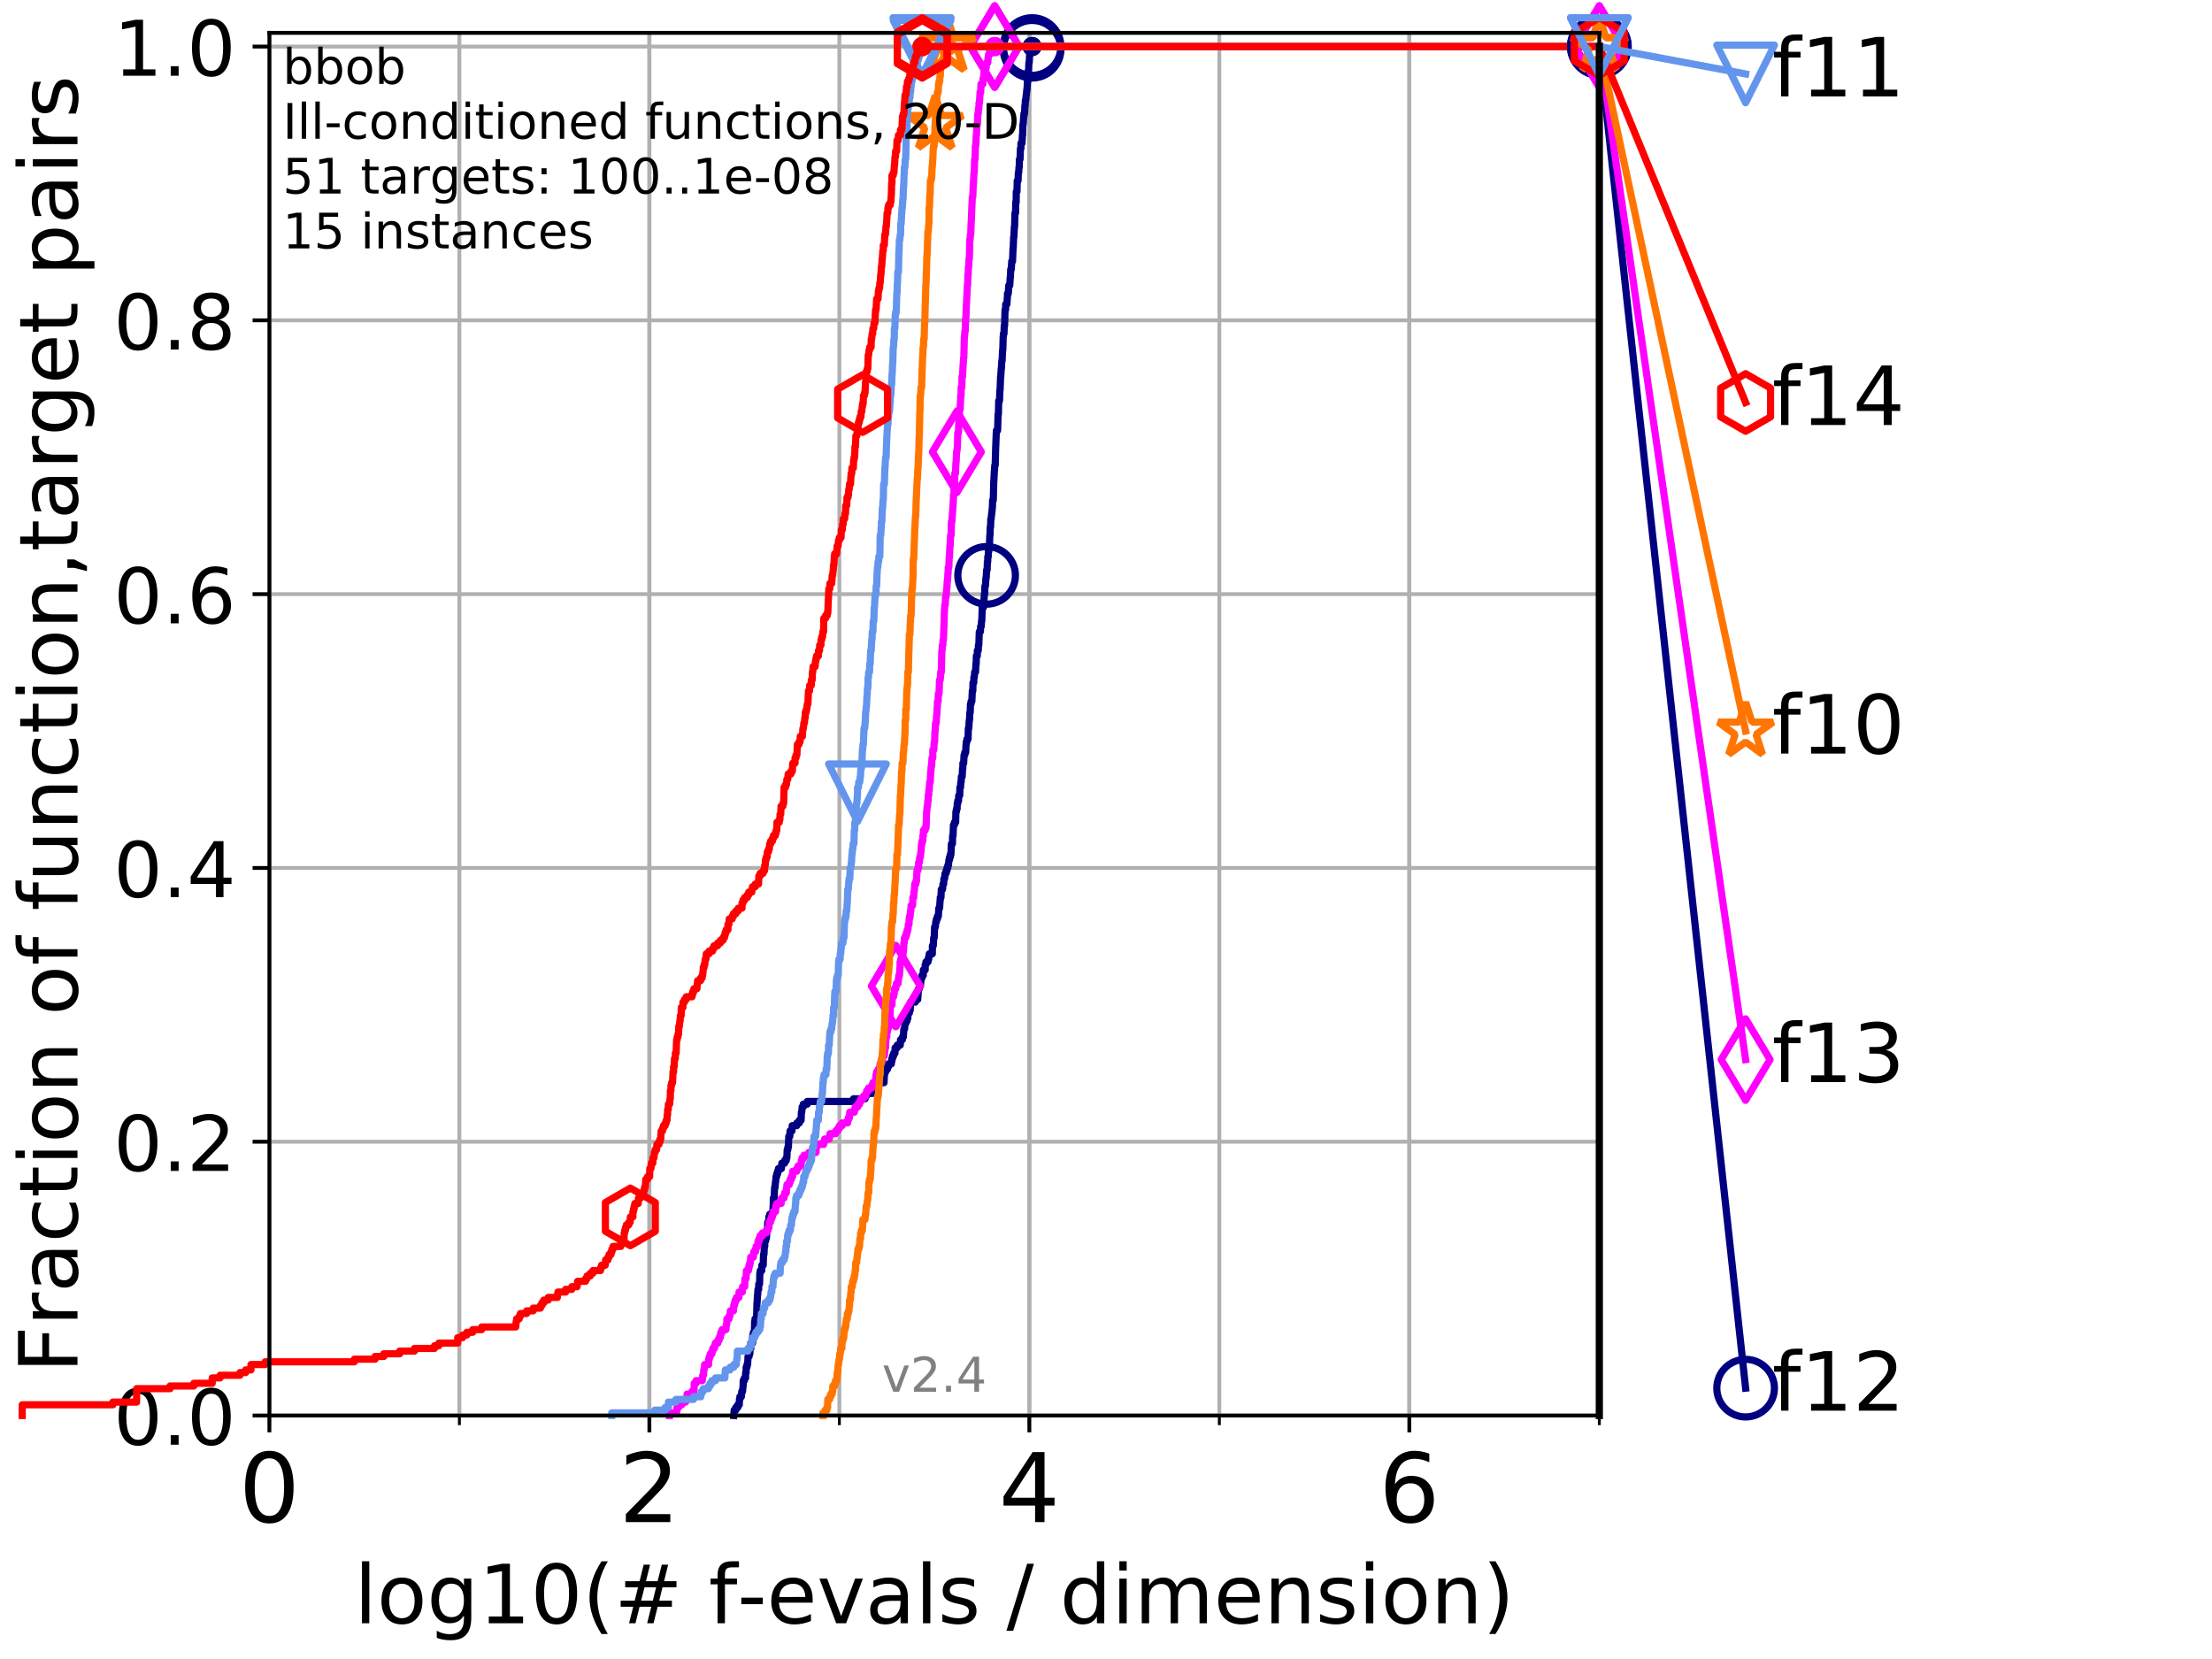 <?xml version="1.0" encoding="utf-8" standalone="no"?>
<!DOCTYPE svg PUBLIC "-//W3C//DTD SVG 1.1//EN"
  "http://www.w3.org/Graphics/SVG/1.1/DTD/svg11.dtd">
<!-- Created with matplotlib (http://matplotlib.org/) -->
<svg height="345.6pt" version="1.1" viewBox="0 0 460.8 345.6" width="460.8pt" xmlns="http://www.w3.org/2000/svg" xmlns:xlink="http://www.w3.org/1999/xlink">
 <defs>
  <style type="text/css">
*{stroke-linecap:butt;stroke-linejoin:round;}
  </style>
 </defs>
 <g id="figure_1">
  <g id="patch_1">
   <path d="M 0 345.6 
L 460.8 345.6 
L 460.8 0 
L 0 0 
z
" style="fill:#ffffff;"/>
  </g>
  <g id="axes_1">
   <g id="patch_2">
    <path d="M 56.12 294.88 
L 333.168 294.88 
L 333.168 6.845 
L 56.12 6.845 
z
" style="fill:#ffffff;"/>
   </g>
   <g id="matplotlib.axis_1">
    <g id="xtick_1">
     <g id="line2d_1">
      <path clip-path="url(#pb12ed927aa)" d="M 56.12 294.88 
L 56.12 6.845 
" style="fill:none;stroke:#b0b0b0;stroke-linecap:square;stroke-width:0.8;"/>
     </g>
     <g id="line2d_2">
      <defs>
       <path d="M 0 0 
L 0 3.5 
" id="m400a9c08e3" style="stroke:#000000;stroke-width:0.8;"/>
      </defs>
      <g>
       <use style="stroke:#000000;stroke-width:0.8;" x="56.12" xlink:href="#m400a9c08e3" y="294.88"/>
      </g>
     </g>
     <g id="text_1">
      <!-- 0 -->
      <defs>
       <path d="M 31.781 66.406 
Q 24.172 66.406 20.328 58.906 
Q 16.5 51.422 16.5 36.375 
Q 16.5 21.391 20.328 13.891 
Q 24.172 6.391 31.781 6.391 
Q 39.453 6.391 43.281 13.891 
Q 47.125 21.391 47.125 36.375 
Q 47.125 51.422 43.281 58.906 
Q 39.453 66.406 31.781 66.406 
z
M 31.781 74.219 
Q 44.047 74.219 50.516 64.516 
Q 56.984 54.828 56.984 36.375 
Q 56.984 17.969 50.516 8.266 
Q 44.047 -1.422 31.781 -1.422 
Q 19.531 -1.422 13.062 8.266 
Q 6.594 17.969 6.594 36.375 
Q 6.594 54.828 13.062 64.516 
Q 19.531 74.219 31.781 74.219 
z
" id="DejaVuSans-30"/>
      </defs>
      <g transform="translate(49.758 317.077)scale(0.2 -0.2)">
       <use xlink:href="#DejaVuSans-30"/>
      </g>
     </g>
    </g>
    <g id="xtick_2">
     <g id="line2d_3">
      <path clip-path="url(#pb12ed927aa)" d="M 135.277 294.88 
L 135.277 6.845 
" style="fill:none;stroke:#b0b0b0;stroke-linecap:square;stroke-width:0.8;"/>
     </g>
     <g id="line2d_4">
      <g>
       <use style="stroke:#000000;stroke-width:0.8;" x="135.277" xlink:href="#m400a9c08e3" y="294.88"/>
      </g>
     </g>
     <g id="text_2">
      <!-- 2 -->
      <defs>
       <path d="M 19.188 8.297 
L 53.609 8.297 
L 53.609 0 
L 7.328 0 
L 7.328 8.297 
Q 12.938 14.109 22.625 23.891 
Q 32.328 33.688 34.812 36.531 
Q 39.547 41.844 41.422 45.531 
Q 43.312 49.219 43.312 52.781 
Q 43.312 58.594 39.234 62.25 
Q 35.156 65.922 28.609 65.922 
Q 23.969 65.922 18.812 64.312 
Q 13.672 62.703 7.812 59.422 
L 7.812 69.391 
Q 13.766 71.781 18.938 73 
Q 24.125 74.219 28.422 74.219 
Q 39.75 74.219 46.484 68.547 
Q 53.219 62.891 53.219 53.422 
Q 53.219 48.922 51.531 44.891 
Q 49.859 40.875 45.406 35.406 
Q 44.188 33.984 37.641 27.219 
Q 31.109 20.453 19.188 8.297 
z
" id="DejaVuSans-32"/>
      </defs>
      <g transform="translate(128.914 317.077)scale(0.2 -0.2)">
       <use xlink:href="#DejaVuSans-32"/>
      </g>
     </g>
    </g>
    <g id="xtick_3">
     <g id="line2d_5">
      <path clip-path="url(#pb12ed927aa)" d="M 214.433 294.88 
L 214.433 6.845 
" style="fill:none;stroke:#b0b0b0;stroke-linecap:square;stroke-width:0.8;"/>
     </g>
     <g id="line2d_6">
      <g>
       <use style="stroke:#000000;stroke-width:0.8;" x="214.433" xlink:href="#m400a9c08e3" y="294.88"/>
      </g>
     </g>
     <g id="text_3">
      <!-- 4 -->
      <defs>
       <path d="M 37.797 64.312 
L 12.891 25.391 
L 37.797 25.391 
z
M 35.203 72.906 
L 47.609 72.906 
L 47.609 25.391 
L 58.016 25.391 
L 58.016 17.188 
L 47.609 17.188 
L 47.609 0 
L 37.797 0 
L 37.797 17.188 
L 4.891 17.188 
L 4.891 26.703 
z
" id="DejaVuSans-34"/>
      </defs>
      <g transform="translate(208.071 317.077)scale(0.2 -0.2)">
       <use xlink:href="#DejaVuSans-34"/>
      </g>
     </g>
    </g>
    <g id="xtick_4">
     <g id="line2d_7">
      <path clip-path="url(#pb12ed927aa)" d="M 293.59 294.88 
L 293.59 6.845 
" style="fill:none;stroke:#b0b0b0;stroke-linecap:square;stroke-width:0.8;"/>
     </g>
     <g id="line2d_8">
      <g>
       <use style="stroke:#000000;stroke-width:0.8;" x="293.59" xlink:href="#m400a9c08e3" y="294.88"/>
      </g>
     </g>
     <g id="text_4">
      <!-- 6 -->
      <defs>
       <path d="M 33.016 40.375 
Q 26.375 40.375 22.484 35.828 
Q 18.609 31.297 18.609 23.391 
Q 18.609 15.531 22.484 10.953 
Q 26.375 6.391 33.016 6.391 
Q 39.656 6.391 43.531 10.953 
Q 47.406 15.531 47.406 23.391 
Q 47.406 31.297 43.531 35.828 
Q 39.656 40.375 33.016 40.375 
z
M 52.594 71.297 
L 52.594 62.312 
Q 48.875 64.062 45.094 64.984 
Q 41.312 65.922 37.594 65.922 
Q 27.828 65.922 22.672 59.328 
Q 17.531 52.734 16.797 39.406 
Q 19.672 43.656 24.016 45.922 
Q 28.375 48.188 33.594 48.188 
Q 44.578 48.188 50.953 41.516 
Q 57.328 34.859 57.328 23.391 
Q 57.328 12.156 50.688 5.359 
Q 44.047 -1.422 33.016 -1.422 
Q 20.359 -1.422 13.672 8.266 
Q 6.984 17.969 6.984 36.375 
Q 6.984 53.656 15.188 63.938 
Q 23.391 74.219 37.203 74.219 
Q 40.922 74.219 44.703 73.484 
Q 48.484 72.75 52.594 71.297 
z
" id="DejaVuSans-36"/>
      </defs>
      <g transform="translate(287.227 317.077)scale(0.2 -0.2)">
       <use xlink:href="#DejaVuSans-36"/>
      </g>
     </g>
    </g>
    <g id="xtick_5">
     <g id="line2d_9">
      <path clip-path="url(#pb12ed927aa)" d="M 56.12 294.88 
L 56.12 6.845 
" style="fill:none;stroke:#b0b0b0;stroke-linecap:square;stroke-width:0.8;"/>
     </g>
     <g id="line2d_10">
      <defs>
       <path d="M 0 0 
L 0 2 
" id="mc302f4dbae" style="stroke:#000000;stroke-width:0.6;"/>
      </defs>
      <g>
       <use style="stroke:#000000;stroke-width:0.6;" x="56.12" xlink:href="#mc302f4dbae" y="294.88"/>
      </g>
     </g>
    </g>
    <g id="xtick_6">
     <g id="line2d_11">
      <path clip-path="url(#pb12ed927aa)" d="M 95.698 294.88 
L 95.698 6.845 
" style="fill:none;stroke:#b0b0b0;stroke-linecap:square;stroke-width:0.8;"/>
     </g>
     <g id="line2d_12">
      <g>
       <use style="stroke:#000000;stroke-width:0.6;" x="95.698" xlink:href="#mc302f4dbae" y="294.88"/>
      </g>
     </g>
    </g>
    <g id="xtick_7">
     <g id="line2d_13">
      <path clip-path="url(#pb12ed927aa)" d="M 135.277 294.88 
L 135.277 6.845 
" style="fill:none;stroke:#b0b0b0;stroke-linecap:square;stroke-width:0.8;"/>
     </g>
     <g id="line2d_14">
      <g>
       <use style="stroke:#000000;stroke-width:0.6;" x="135.277" xlink:href="#mc302f4dbae" y="294.88"/>
      </g>
     </g>
    </g>
    <g id="xtick_8">
     <g id="line2d_15">
      <path clip-path="url(#pb12ed927aa)" d="M 174.855 294.88 
L 174.855 6.845 
" style="fill:none;stroke:#b0b0b0;stroke-linecap:square;stroke-width:0.8;"/>
     </g>
     <g id="line2d_16">
      <g>
       <use style="stroke:#000000;stroke-width:0.6;" x="174.855" xlink:href="#mc302f4dbae" y="294.88"/>
      </g>
     </g>
    </g>
    <g id="xtick_9">
     <g id="line2d_17">
      <path clip-path="url(#pb12ed927aa)" d="M 214.433 294.88 
L 214.433 6.845 
" style="fill:none;stroke:#b0b0b0;stroke-linecap:square;stroke-width:0.8;"/>
     </g>
     <g id="line2d_18">
      <g>
       <use style="stroke:#000000;stroke-width:0.6;" x="214.433" xlink:href="#mc302f4dbae" y="294.88"/>
      </g>
     </g>
    </g>
    <g id="xtick_10">
     <g id="line2d_19">
      <path clip-path="url(#pb12ed927aa)" d="M 254.011 294.88 
L 254.011 6.845 
" style="fill:none;stroke:#b0b0b0;stroke-linecap:square;stroke-width:0.8;"/>
     </g>
     <g id="line2d_20">
      <g>
       <use style="stroke:#000000;stroke-width:0.6;" x="254.011" xlink:href="#mc302f4dbae" y="294.88"/>
      </g>
     </g>
    </g>
    <g id="xtick_11">
     <g id="line2d_21">
      <path clip-path="url(#pb12ed927aa)" d="M 293.59 294.88 
L 293.59 6.845 
" style="fill:none;stroke:#b0b0b0;stroke-linecap:square;stroke-width:0.8;"/>
     </g>
     <g id="line2d_22">
      <g>
       <use style="stroke:#000000;stroke-width:0.6;" x="293.59" xlink:href="#mc302f4dbae" y="294.88"/>
      </g>
     </g>
    </g>
    <g id="xtick_12">
     <g id="line2d_23">
      <path clip-path="url(#pb12ed927aa)" d="M 333.168 294.88 
L 333.168 6.845 
" style="fill:none;stroke:#b0b0b0;stroke-linecap:square;stroke-width:0.8;"/>
     </g>
     <g id="line2d_24">
      <g>
       <use style="stroke:#000000;stroke-width:0.6;" x="333.168" xlink:href="#mc302f4dbae" y="294.88"/>
      </g>
     </g>
    </g>
    <g id="text_5">
     <!-- log10(# f-evals / dimension) -->
     <defs>
      <path d="M 9.422 75.984 
L 18.406 75.984 
L 18.406 0 
L 9.422 0 
z
" id="DejaVuSans-6c"/>
      <path d="M 30.609 48.391 
Q 23.391 48.391 19.188 42.75 
Q 14.984 37.109 14.984 27.297 
Q 14.984 17.484 19.156 11.844 
Q 23.344 6.203 30.609 6.203 
Q 37.797 6.203 41.984 11.859 
Q 46.188 17.531 46.188 27.297 
Q 46.188 37.016 41.984 42.703 
Q 37.797 48.391 30.609 48.391 
z
M 30.609 56 
Q 42.328 56 49.016 48.375 
Q 55.719 40.766 55.719 27.297 
Q 55.719 13.875 49.016 6.219 
Q 42.328 -1.422 30.609 -1.422 
Q 18.844 -1.422 12.172 6.219 
Q 5.516 13.875 5.516 27.297 
Q 5.516 40.766 12.172 48.375 
Q 18.844 56 30.609 56 
z
" id="DejaVuSans-6f"/>
      <path d="M 45.406 27.984 
Q 45.406 37.75 41.375 43.109 
Q 37.359 48.484 30.078 48.484 
Q 22.859 48.484 18.828 43.109 
Q 14.797 37.75 14.797 27.984 
Q 14.797 18.266 18.828 12.891 
Q 22.859 7.516 30.078 7.516 
Q 37.359 7.516 41.375 12.891 
Q 45.406 18.266 45.406 27.984 
z
M 54.391 6.781 
Q 54.391 -7.172 48.188 -13.984 
Q 42 -20.797 29.203 -20.797 
Q 24.469 -20.797 20.266 -20.094 
Q 16.062 -19.391 12.109 -17.922 
L 12.109 -9.188 
Q 16.062 -11.328 19.922 -12.344 
Q 23.781 -13.375 27.781 -13.375 
Q 36.625 -13.375 41.016 -8.766 
Q 45.406 -4.156 45.406 5.172 
L 45.406 9.625 
Q 42.625 4.781 38.281 2.391 
Q 33.938 0 27.875 0 
Q 17.828 0 11.672 7.656 
Q 5.516 15.328 5.516 27.984 
Q 5.516 40.672 11.672 48.328 
Q 17.828 56 27.875 56 
Q 33.938 56 38.281 53.609 
Q 42.625 51.219 45.406 46.391 
L 45.406 54.688 
L 54.391 54.688 
z
" id="DejaVuSans-67"/>
      <path d="M 12.406 8.297 
L 28.516 8.297 
L 28.516 63.922 
L 10.984 60.406 
L 10.984 69.391 
L 28.422 72.906 
L 38.281 72.906 
L 38.281 8.297 
L 54.391 8.297 
L 54.391 0 
L 12.406 0 
z
" id="DejaVuSans-31"/>
      <path d="M 31 75.875 
Q 24.469 64.656 21.281 53.656 
Q 18.109 42.672 18.109 31.391 
Q 18.109 20.125 21.312 9.062 
Q 24.516 -2 31 -13.188 
L 23.188 -13.188 
Q 15.875 -1.703 12.234 9.375 
Q 8.594 20.453 8.594 31.391 
Q 8.594 42.281 12.203 53.312 
Q 15.828 64.359 23.188 75.875 
z
" id="DejaVuSans-28"/>
      <path d="M 51.125 44 
L 36.922 44 
L 32.812 27.688 
L 47.125 27.688 
z
M 43.797 71.781 
L 38.719 51.516 
L 52.984 51.516 
L 58.109 71.781 
L 65.922 71.781 
L 60.891 51.516 
L 76.125 51.516 
L 76.125 44 
L 58.984 44 
L 54.984 27.688 
L 70.516 27.688 
L 70.516 20.219 
L 53.078 20.219 
L 48 0 
L 40.188 0 
L 45.219 20.219 
L 30.906 20.219 
L 25.875 0 
L 18.016 0 
L 23.094 20.219 
L 7.719 20.219 
L 7.719 27.688 
L 24.906 27.688 
L 29 44 
L 13.281 44 
L 13.281 51.516 
L 30.906 51.516 
L 35.891 71.781 
z
" id="DejaVuSans-23"/>
      <path id="DejaVuSans-20"/>
      <path d="M 37.109 75.984 
L 37.109 68.5 
L 28.516 68.5 
Q 23.688 68.5 21.797 66.547 
Q 19.922 64.594 19.922 59.516 
L 19.922 54.688 
L 34.719 54.688 
L 34.719 47.703 
L 19.922 47.703 
L 19.922 0 
L 10.891 0 
L 10.891 47.703 
L 2.297 47.703 
L 2.297 54.688 
L 10.891 54.688 
L 10.891 58.5 
Q 10.891 67.625 15.141 71.797 
Q 19.391 75.984 28.609 75.984 
z
" id="DejaVuSans-66"/>
      <path d="M 4.891 31.391 
L 31.203 31.391 
L 31.203 23.391 
L 4.891 23.391 
z
" id="DejaVuSans-2d"/>
      <path d="M 56.203 29.594 
L 56.203 25.203 
L 14.891 25.203 
Q 15.484 15.922 20.484 11.062 
Q 25.484 6.203 34.422 6.203 
Q 39.594 6.203 44.453 7.469 
Q 49.312 8.734 54.109 11.281 
L 54.109 2.781 
Q 49.266 0.734 44.188 -0.344 
Q 39.109 -1.422 33.891 -1.422 
Q 20.797 -1.422 13.156 6.188 
Q 5.516 13.812 5.516 26.812 
Q 5.516 40.234 12.766 48.109 
Q 20.016 56 32.328 56 
Q 43.359 56 49.781 48.891 
Q 56.203 41.797 56.203 29.594 
z
M 47.219 32.234 
Q 47.125 39.594 43.094 43.984 
Q 39.062 48.391 32.422 48.391 
Q 24.906 48.391 20.391 44.141 
Q 15.875 39.891 15.188 32.172 
z
" id="DejaVuSans-65"/>
      <path d="M 2.984 54.688 
L 12.5 54.688 
L 29.594 8.797 
L 46.688 54.688 
L 56.203 54.688 
L 35.688 0 
L 23.484 0 
z
" id="DejaVuSans-76"/>
      <path d="M 34.281 27.484 
Q 23.391 27.484 19.188 25 
Q 14.984 22.516 14.984 16.5 
Q 14.984 11.719 18.141 8.906 
Q 21.297 6.109 26.703 6.109 
Q 34.188 6.109 38.703 11.406 
Q 43.219 16.703 43.219 25.484 
L 43.219 27.484 
z
M 52.203 31.203 
L 52.203 0 
L 43.219 0 
L 43.219 8.297 
Q 40.141 3.328 35.547 0.953 
Q 30.953 -1.422 24.312 -1.422 
Q 15.922 -1.422 10.953 3.297 
Q 6 8.016 6 15.922 
Q 6 25.141 12.172 29.828 
Q 18.359 34.516 30.609 34.516 
L 43.219 34.516 
L 43.219 35.406 
Q 43.219 41.609 39.141 45 
Q 35.062 48.391 27.688 48.391 
Q 23 48.391 18.547 47.266 
Q 14.109 46.141 10.016 43.891 
L 10.016 52.203 
Q 14.938 54.109 19.578 55.047 
Q 24.219 56 28.609 56 
Q 40.484 56 46.344 49.844 
Q 52.203 43.703 52.203 31.203 
z
" id="DejaVuSans-61"/>
      <path d="M 44.281 53.078 
L 44.281 44.578 
Q 40.484 46.531 36.375 47.5 
Q 32.281 48.484 27.875 48.484 
Q 21.188 48.484 17.844 46.438 
Q 14.5 44.391 14.5 40.281 
Q 14.5 37.156 16.891 35.375 
Q 19.281 33.594 26.516 31.984 
L 29.594 31.297 
Q 39.156 29.25 43.188 25.516 
Q 47.219 21.781 47.219 15.094 
Q 47.219 7.469 41.188 3.016 
Q 35.156 -1.422 24.609 -1.422 
Q 20.219 -1.422 15.453 -0.562 
Q 10.688 0.297 5.422 2 
L 5.422 11.281 
Q 10.406 8.688 15.234 7.391 
Q 20.062 6.109 24.812 6.109 
Q 31.156 6.109 34.562 8.281 
Q 37.984 10.453 37.984 14.406 
Q 37.984 18.062 35.516 20.016 
Q 33.062 21.969 24.703 23.781 
L 21.578 24.516 
Q 13.234 26.266 9.516 29.906 
Q 5.812 33.547 5.812 39.891 
Q 5.812 47.609 11.281 51.797 
Q 16.75 56 26.812 56 
Q 31.781 56 36.172 55.266 
Q 40.578 54.547 44.281 53.078 
z
" id="DejaVuSans-73"/>
      <path d="M 25.391 72.906 
L 33.688 72.906 
L 8.297 -9.281 
L 0 -9.281 
z
" id="DejaVuSans-2f"/>
      <path d="M 45.406 46.391 
L 45.406 75.984 
L 54.391 75.984 
L 54.391 0 
L 45.406 0 
L 45.406 8.203 
Q 42.578 3.328 38.25 0.953 
Q 33.938 -1.422 27.875 -1.422 
Q 17.969 -1.422 11.734 6.484 
Q 5.516 14.406 5.516 27.297 
Q 5.516 40.188 11.734 48.094 
Q 17.969 56 27.875 56 
Q 33.938 56 38.25 53.625 
Q 42.578 51.266 45.406 46.391 
z
M 14.797 27.297 
Q 14.797 17.391 18.875 11.75 
Q 22.953 6.109 30.078 6.109 
Q 37.203 6.109 41.297 11.75 
Q 45.406 17.391 45.406 27.297 
Q 45.406 37.203 41.297 42.844 
Q 37.203 48.484 30.078 48.484 
Q 22.953 48.484 18.875 42.844 
Q 14.797 37.203 14.797 27.297 
z
" id="DejaVuSans-64"/>
      <path d="M 9.422 54.688 
L 18.406 54.688 
L 18.406 0 
L 9.422 0 
z
M 9.422 75.984 
L 18.406 75.984 
L 18.406 64.594 
L 9.422 64.594 
z
" id="DejaVuSans-69"/>
      <path d="M 52 44.188 
Q 55.375 50.25 60.062 53.125 
Q 64.75 56 71.094 56 
Q 79.641 56 84.281 50.016 
Q 88.922 44.047 88.922 33.016 
L 88.922 0 
L 79.891 0 
L 79.891 32.719 
Q 79.891 40.578 77.094 44.375 
Q 74.312 48.188 68.609 48.188 
Q 61.625 48.188 57.562 43.547 
Q 53.516 38.922 53.516 30.906 
L 53.516 0 
L 44.484 0 
L 44.484 32.719 
Q 44.484 40.625 41.703 44.406 
Q 38.922 48.188 33.109 48.188 
Q 26.219 48.188 22.156 43.531 
Q 18.109 38.875 18.109 30.906 
L 18.109 0 
L 9.078 0 
L 9.078 54.688 
L 18.109 54.688 
L 18.109 46.188 
Q 21.188 51.219 25.484 53.609 
Q 29.781 56 35.688 56 
Q 41.656 56 45.828 52.969 
Q 50 49.953 52 44.188 
z
" id="DejaVuSans-6d"/>
      <path d="M 54.891 33.016 
L 54.891 0 
L 45.906 0 
L 45.906 32.719 
Q 45.906 40.484 42.875 44.328 
Q 39.844 48.188 33.797 48.188 
Q 26.516 48.188 22.312 43.547 
Q 18.109 38.922 18.109 30.906 
L 18.109 0 
L 9.078 0 
L 9.078 54.688 
L 18.109 54.688 
L 18.109 46.188 
Q 21.344 51.125 25.703 53.562 
Q 30.078 56 35.797 56 
Q 45.219 56 50.047 50.172 
Q 54.891 44.344 54.891 33.016 
z
" id="DejaVuSans-6e"/>
      <path d="M 8.016 75.875 
L 15.828 75.875 
Q 23.141 64.359 26.781 53.312 
Q 30.422 42.281 30.422 31.391 
Q 30.422 20.453 26.781 9.375 
Q 23.141 -1.703 15.828 -13.188 
L 8.016 -13.188 
Q 14.5 -2 17.703 9.062 
Q 20.906 20.125 20.906 31.391 
Q 20.906 42.672 17.703 53.656 
Q 14.5 64.656 8.016 75.875 
z
" id="DejaVuSans-29"/>
     </defs>
     <g transform="translate(73.803 338.154)scale(0.17 -0.17)">
      <use xlink:href="#DejaVuSans-6c"/>
      <use x="27.783" xlink:href="#DejaVuSans-6f"/>
      <use x="88.965" xlink:href="#DejaVuSans-67"/>
      <use x="152.441" xlink:href="#DejaVuSans-31"/>
      <use x="216.064" xlink:href="#DejaVuSans-30"/>
      <use x="279.688" xlink:href="#DejaVuSans-28"/>
      <use x="318.701" xlink:href="#DejaVuSans-23"/>
      <use x="402.49" xlink:href="#DejaVuSans-20"/>
      <use x="434.277" xlink:href="#DejaVuSans-66"/>
      <use x="469.404" xlink:href="#DejaVuSans-2d"/>
      <use x="505.488" xlink:href="#DejaVuSans-65"/>
      <use x="567.012" xlink:href="#DejaVuSans-76"/>
      <use x="626.191" xlink:href="#DejaVuSans-61"/>
      <use x="687.471" xlink:href="#DejaVuSans-6c"/>
      <use x="715.254" xlink:href="#DejaVuSans-73"/>
      <use x="767.354" xlink:href="#DejaVuSans-20"/>
      <use x="799.141" xlink:href="#DejaVuSans-2f"/>
      <use x="832.832" xlink:href="#DejaVuSans-20"/>
      <use x="864.619" xlink:href="#DejaVuSans-64"/>
      <use x="928.096" xlink:href="#DejaVuSans-69"/>
      <use x="955.879" xlink:href="#DejaVuSans-6d"/>
      <use x="1053.291" xlink:href="#DejaVuSans-65"/>
      <use x="1114.814" xlink:href="#DejaVuSans-6e"/>
      <use x="1178.193" xlink:href="#DejaVuSans-73"/>
      <use x="1230.293" xlink:href="#DejaVuSans-69"/>
      <use x="1258.076" xlink:href="#DejaVuSans-6f"/>
      <use x="1319.258" xlink:href="#DejaVuSans-6e"/>
      <use x="1382.637" xlink:href="#DejaVuSans-29"/>
     </g>
    </g>
   </g>
   <g id="matplotlib.axis_2">
    <g id="ytick_1">
     <g id="line2d_25">
      <path clip-path="url(#pb12ed927aa)" d="M 56.12 294.88 
L 333.168 294.88 
" style="fill:none;stroke:#b0b0b0;stroke-linecap:square;stroke-width:0.8;"/>
     </g>
     <g id="line2d_26">
      <defs>
       <path d="M 0 0 
L -3.5 0 
" id="m3a3a26663a" style="stroke:#000000;stroke-width:0.8;"/>
      </defs>
      <g>
       <use style="stroke:#000000;stroke-width:0.8;" x="56.12" xlink:href="#m3a3a26663a" y="294.88"/>
      </g>
     </g>
     <g id="text_6">
      <!-- 0.0 -->
      <defs>
       <path d="M 10.688 12.406 
L 21 12.406 
L 21 0 
L 10.688 0 
z
" id="DejaVuSans-2e"/>
      </defs>
      <g transform="translate(23.675 300.959)scale(0.16 -0.16)">
       <use xlink:href="#DejaVuSans-30"/>
       <use x="63.623" xlink:href="#DejaVuSans-2e"/>
       <use x="95.41" xlink:href="#DejaVuSans-30"/>
      </g>
     </g>
    </g>
    <g id="ytick_2">
     <g id="line2d_27">
      <path clip-path="url(#pb12ed927aa)" d="M 56.12 237.843 
L 333.168 237.843 
" style="fill:none;stroke:#b0b0b0;stroke-linecap:square;stroke-width:0.8;"/>
     </g>
     <g id="line2d_28">
      <g>
       <use style="stroke:#000000;stroke-width:0.8;" x="56.12" xlink:href="#m3a3a26663a" y="237.843"/>
      </g>
     </g>
     <g id="text_7">
      <!-- 0.2 -->
      <g transform="translate(23.675 243.922)scale(0.16 -0.16)">
       <use xlink:href="#DejaVuSans-30"/>
       <use x="63.623" xlink:href="#DejaVuSans-2e"/>
       <use x="95.41" xlink:href="#DejaVuSans-32"/>
      </g>
     </g>
    </g>
    <g id="ytick_3">
     <g id="line2d_29">
      <path clip-path="url(#pb12ed927aa)" d="M 56.12 180.807 
L 333.168 180.807 
" style="fill:none;stroke:#b0b0b0;stroke-linecap:square;stroke-width:0.8;"/>
     </g>
     <g id="line2d_30">
      <g>
       <use style="stroke:#000000;stroke-width:0.8;" x="56.12" xlink:href="#m3a3a26663a" y="180.807"/>
      </g>
     </g>
     <g id="text_8">
      <!-- 0.4 -->
      <g transform="translate(23.675 186.886)scale(0.16 -0.16)">
       <use xlink:href="#DejaVuSans-30"/>
       <use x="63.623" xlink:href="#DejaVuSans-2e"/>
       <use x="95.41" xlink:href="#DejaVuSans-34"/>
      </g>
     </g>
    </g>
    <g id="ytick_4">
     <g id="line2d_31">
      <path clip-path="url(#pb12ed927aa)" d="M 56.12 123.77 
L 333.168 123.77 
" style="fill:none;stroke:#b0b0b0;stroke-linecap:square;stroke-width:0.8;"/>
     </g>
     <g id="line2d_32">
      <g>
       <use style="stroke:#000000;stroke-width:0.8;" x="56.12" xlink:href="#m3a3a26663a" y="123.77"/>
      </g>
     </g>
     <g id="text_9">
      <!-- 0.6 -->
      <g transform="translate(23.675 129.849)scale(0.16 -0.16)">
       <use xlink:href="#DejaVuSans-30"/>
       <use x="63.623" xlink:href="#DejaVuSans-2e"/>
       <use x="95.41" xlink:href="#DejaVuSans-36"/>
      </g>
     </g>
    </g>
    <g id="ytick_5">
     <g id="line2d_33">
      <path clip-path="url(#pb12ed927aa)" d="M 56.12 66.734 
L 333.168 66.734 
" style="fill:none;stroke:#b0b0b0;stroke-linecap:square;stroke-width:0.8;"/>
     </g>
     <g id="line2d_34">
      <g>
       <use style="stroke:#000000;stroke-width:0.8;" x="56.12" xlink:href="#m3a3a26663a" y="66.734"/>
      </g>
     </g>
     <g id="text_10">
      <!-- 0.8 -->
      <defs>
       <path d="M 31.781 34.625 
Q 24.75 34.625 20.719 30.859 
Q 16.703 27.094 16.703 20.516 
Q 16.703 13.922 20.719 10.156 
Q 24.75 6.391 31.781 6.391 
Q 38.812 6.391 42.859 10.172 
Q 46.922 13.969 46.922 20.516 
Q 46.922 27.094 42.891 30.859 
Q 38.875 34.625 31.781 34.625 
z
M 21.922 38.812 
Q 15.578 40.375 12.031 44.719 
Q 8.5 49.078 8.5 55.328 
Q 8.5 64.062 14.719 69.141 
Q 20.953 74.219 31.781 74.219 
Q 42.672 74.219 48.875 69.141 
Q 55.078 64.062 55.078 55.328 
Q 55.078 49.078 51.531 44.719 
Q 48 40.375 41.703 38.812 
Q 48.828 37.156 52.797 32.312 
Q 56.781 27.484 56.781 20.516 
Q 56.781 9.906 50.312 4.234 
Q 43.844 -1.422 31.781 -1.422 
Q 19.734 -1.422 13.25 4.234 
Q 6.781 9.906 6.781 20.516 
Q 6.781 27.484 10.781 32.312 
Q 14.797 37.156 21.922 38.812 
z
M 18.312 54.391 
Q 18.312 48.734 21.844 45.562 
Q 25.391 42.391 31.781 42.391 
Q 38.141 42.391 41.719 45.562 
Q 45.312 48.734 45.312 54.391 
Q 45.312 60.062 41.719 63.234 
Q 38.141 66.406 31.781 66.406 
Q 25.391 66.406 21.844 63.234 
Q 18.312 60.062 18.312 54.391 
z
" id="DejaVuSans-38"/>
      </defs>
      <g transform="translate(23.675 72.812)scale(0.16 -0.16)">
       <use xlink:href="#DejaVuSans-30"/>
       <use x="63.623" xlink:href="#DejaVuSans-2e"/>
       <use x="95.41" xlink:href="#DejaVuSans-38"/>
      </g>
     </g>
    </g>
    <g id="ytick_6">
     <g id="line2d_35">
      <path clip-path="url(#pb12ed927aa)" d="M 56.12 9.697 
L 333.168 9.697 
" style="fill:none;stroke:#b0b0b0;stroke-linecap:square;stroke-width:0.8;"/>
     </g>
     <g id="line2d_36">
      <g>
       <use style="stroke:#000000;stroke-width:0.8;" x="56.12" xlink:href="#m3a3a26663a" y="9.697"/>
      </g>
     </g>
     <g id="text_11">
      <!-- 1.0 -->
      <g transform="translate(23.675 15.776)scale(0.16 -0.16)">
       <use xlink:href="#DejaVuSans-31"/>
       <use x="63.623" xlink:href="#DejaVuSans-2e"/>
       <use x="95.41" xlink:href="#DejaVuSans-30"/>
      </g>
     </g>
    </g>
    <g id="text_12">
     <!-- Fraction of function,target pairs -->
     <defs>
      <path d="M 9.812 72.906 
L 51.703 72.906 
L 51.703 64.594 
L 19.672 64.594 
L 19.672 43.109 
L 48.578 43.109 
L 48.578 34.812 
L 19.672 34.812 
L 19.672 0 
L 9.812 0 
z
" id="DejaVuSans-46"/>
      <path d="M 41.109 46.297 
Q 39.594 47.172 37.812 47.578 
Q 36.031 48 33.891 48 
Q 26.266 48 22.188 43.047 
Q 18.109 38.094 18.109 28.812 
L 18.109 0 
L 9.078 0 
L 9.078 54.688 
L 18.109 54.688 
L 18.109 46.188 
Q 20.953 51.172 25.484 53.578 
Q 30.031 56 36.531 56 
Q 37.453 56 38.578 55.875 
Q 39.703 55.766 41.062 55.516 
z
" id="DejaVuSans-72"/>
      <path d="M 48.781 52.594 
L 48.781 44.188 
Q 44.969 46.297 41.141 47.344 
Q 37.312 48.391 33.406 48.391 
Q 24.656 48.391 19.812 42.844 
Q 14.984 37.312 14.984 27.297 
Q 14.984 17.281 19.812 11.734 
Q 24.656 6.203 33.406 6.203 
Q 37.312 6.203 41.141 7.25 
Q 44.969 8.297 48.781 10.406 
L 48.781 2.094 
Q 45.016 0.344 40.984 -0.531 
Q 36.969 -1.422 32.422 -1.422 
Q 20.062 -1.422 12.781 6.344 
Q 5.516 14.109 5.516 27.297 
Q 5.516 40.672 12.859 48.328 
Q 20.219 56 33.016 56 
Q 37.156 56 41.109 55.141 
Q 45.062 54.297 48.781 52.594 
z
" id="DejaVuSans-63"/>
      <path d="M 18.312 70.219 
L 18.312 54.688 
L 36.812 54.688 
L 36.812 47.703 
L 18.312 47.703 
L 18.312 18.016 
Q 18.312 11.328 20.141 9.422 
Q 21.969 7.516 27.594 7.516 
L 36.812 7.516 
L 36.812 0 
L 27.594 0 
Q 17.188 0 13.234 3.875 
Q 9.281 7.766 9.281 18.016 
L 9.281 47.703 
L 2.688 47.703 
L 2.688 54.688 
L 9.281 54.688 
L 9.281 70.219 
z
" id="DejaVuSans-74"/>
      <path d="M 8.5 21.578 
L 8.5 54.688 
L 17.484 54.688 
L 17.484 21.922 
Q 17.484 14.156 20.5 10.266 
Q 23.531 6.391 29.594 6.391 
Q 36.859 6.391 41.078 11.031 
Q 45.312 15.672 45.312 23.688 
L 45.312 54.688 
L 54.297 54.688 
L 54.297 0 
L 45.312 0 
L 45.312 8.406 
Q 42.047 3.422 37.719 1 
Q 33.406 -1.422 27.688 -1.422 
Q 18.266 -1.422 13.375 4.438 
Q 8.5 10.297 8.5 21.578 
z
M 31.109 56 
z
" id="DejaVuSans-75"/>
      <path d="M 11.719 12.406 
L 22.016 12.406 
L 22.016 4 
L 14.016 -11.625 
L 7.719 -11.625 
L 11.719 4 
z
" id="DejaVuSans-2c"/>
      <path d="M 18.109 8.203 
L 18.109 -20.797 
L 9.078 -20.797 
L 9.078 54.688 
L 18.109 54.688 
L 18.109 46.391 
Q 20.953 51.266 25.266 53.625 
Q 29.594 56 35.594 56 
Q 45.562 56 51.781 48.094 
Q 58.016 40.188 58.016 27.297 
Q 58.016 14.406 51.781 6.484 
Q 45.562 -1.422 35.594 -1.422 
Q 29.594 -1.422 25.266 0.953 
Q 20.953 3.328 18.109 8.203 
z
M 48.688 27.297 
Q 48.688 37.203 44.609 42.844 
Q 40.531 48.484 33.406 48.484 
Q 26.266 48.484 22.188 42.844 
Q 18.109 37.203 18.109 27.297 
Q 18.109 17.391 22.188 11.75 
Q 26.266 6.109 33.406 6.109 
Q 40.531 6.109 44.609 11.75 
Q 48.688 17.391 48.688 27.297 
z
" id="DejaVuSans-70"/>
     </defs>
     <g transform="translate(16.14 286.002)rotate(-90)scale(0.17 -0.17)">
      <use xlink:href="#DejaVuSans-46"/>
      <use x="57.41" xlink:href="#DejaVuSans-72"/>
      <use x="98.523" xlink:href="#DejaVuSans-61"/>
      <use x="159.803" xlink:href="#DejaVuSans-63"/>
      <use x="214.783" xlink:href="#DejaVuSans-74"/>
      <use x="253.992" xlink:href="#DejaVuSans-69"/>
      <use x="281.775" xlink:href="#DejaVuSans-6f"/>
      <use x="342.957" xlink:href="#DejaVuSans-6e"/>
      <use x="406.336" xlink:href="#DejaVuSans-20"/>
      <use x="438.123" xlink:href="#DejaVuSans-6f"/>
      <use x="499.305" xlink:href="#DejaVuSans-66"/>
      <use x="534.51" xlink:href="#DejaVuSans-20"/>
      <use x="566.297" xlink:href="#DejaVuSans-66"/>
      <use x="601.502" xlink:href="#DejaVuSans-75"/>
      <use x="664.881" xlink:href="#DejaVuSans-6e"/>
      <use x="728.26" xlink:href="#DejaVuSans-63"/>
      <use x="783.24" xlink:href="#DejaVuSans-74"/>
      <use x="822.449" xlink:href="#DejaVuSans-69"/>
      <use x="850.232" xlink:href="#DejaVuSans-6f"/>
      <use x="911.414" xlink:href="#DejaVuSans-6e"/>
      <use x="974.793" xlink:href="#DejaVuSans-2c"/>
      <use x="1006.58" xlink:href="#DejaVuSans-74"/>
      <use x="1045.789" xlink:href="#DejaVuSans-61"/>
      <use x="1107.068" xlink:href="#DejaVuSans-72"/>
      <use x="1148.166" xlink:href="#DejaVuSans-67"/>
      <use x="1211.643" xlink:href="#DejaVuSans-65"/>
      <use x="1273.166" xlink:href="#DejaVuSans-74"/>
      <use x="1312.375" xlink:href="#DejaVuSans-20"/>
      <use x="1344.162" xlink:href="#DejaVuSans-70"/>
      <use x="1407.639" xlink:href="#DejaVuSans-61"/>
      <use x="1468.918" xlink:href="#DejaVuSans-69"/>
      <use x="1496.701" xlink:href="#DejaVuSans-72"/>
      <use x="1537.814" xlink:href="#DejaVuSans-73"/>
     </g>
    </g>
   </g>
   <g id="line2d_37">
    <defs>
     <path d="M 0 1.5 
C 0.398 1.5 0.779 1.342 1.061 1.061 
C 1.342 0.779 1.5 0.398 1.5 0 
C 1.5 -0.398 1.342 -0.779 1.061 -1.061 
C 0.779 -1.342 0.398 -1.5 0 -1.5 
C -0.398 -1.5 -0.779 -1.342 -1.061 -1.061 
C -1.342 -0.779 -1.5 -0.398 -1.5 0 
C -1.5 0.398 -1.342 0.779 -1.061 1.061 
C -0.779 1.342 -0.398 1.5 0 1.5 
z
" id="m0675f8072d" style="stroke:#000080;"/>
    </defs>
    <g>
     <use style="fill:#000080;stroke:#000080;" x="215.003" xlink:href="#m0675f8072d" y="9.697"/>
     <use style="fill:#000080;stroke:#000080;" x="215.003" xlink:href="#m0675f8072d" y="9.697"/>
    </g>
   </g>
   <g id="line2d_38">
    <path d="M 152.857 294.88 
L 152.941 293.762 
L 153.27 293.762 
L 153.27 293.202 
L 153.684 293.202 
L 153.684 292.643 
L 154.008 292.643 
L 154.034 291.525 
L 154.129 291.525 
L 154.129 290.966 
L 154.433 290.966 
L 154.529 289.847 
L 154.685 289.847 
L 154.79 288.729 
L 154.81 288.729 
L 154.821 287.611 
L 155.064 287.611 
L 155.064 287.051 
L 155.315 287.051 
L 155.329 285.933 
L 155.435 285.933 
L 155.435 284.815 
L 155.613 284.815 
L 155.613 284.256 
L 155.744 284.256 
L 155.827 282.578 
L 156.049 282.578 
L 156.049 282.019 
L 156.21 282.019 
L 156.231 280.9 
L 156.407 280.9 
L 156.407 279.782 
L 156.775 279.782 
L 156.82 278.105 
L 156.952 278.105 
L 156.952 277.545 
L 157.153 277.545 
L 157.21 275.309 
L 157.28 275.309 
L 157.28 274.749 
L 157.599 274.749 
L 157.691 271.394 
L 157.716 271.394 
L 157.804 269.717 
L 157.842 269.717 
L 157.897 268.598 
L 158.042 268.598 
L 158.062 267.48 
L 158.232 267.48 
L 158.287 265.243 
L 158.374 265.243 
L 158.374 264.684 
L 158.694 264.684 
L 158.694 263.566 
L 158.989 263.566 
L 159.056 261.329 
L 159.142 261.329 
L 159.227 259.652 
L 159.308 259.652 
L 159.312 258.533 
L 159.483 258.533 
L 159.483 257.974 
L 159.661 257.974 
L 159.748 256.296 
L 159.874 256.296 
L 159.933 254.619 
L 160.155 254.619 
L 160.163 253.501 
L 160.364 253.501 
L 160.364 252.941 
L 160.949 252.941 
L 161.057 251.264 
L 161.074 251.264 
L 161.101 249.586 
L 161.263 249.586 
L 161.369 247.35 
L 161.455 247.35 
L 161.539 246.231 
L 161.584 246.231 
L 161.667 245.113 
L 161.793 245.113 
L 161.793 244.554 
L 161.981 244.554 
L 161.981 243.994 
L 162.165 243.994 
L 162.165 243.435 
L 162.785 243.435 
L 162.863 242.317 
L 163.454 242.317 
L 163.454 241.758 
L 163.794 241.758 
L 163.794 241.199 
L 163.924 241.199 
L 163.986 239.521 
L 164.124 239.521 
L 164.124 238.962 
L 164.236 238.962 
L 164.316 236.725 
L 164.527 236.725 
L 164.576 235.607 
L 164.979 235.607 
L 165.032 234.488 
L 165.987 234.488 
L 165.987 233.929 
L 166.524 233.929 
L 166.524 233.37 
L 166.878 233.37 
L 166.95 231.692 
L 167.018 231.692 
L 167.114 230.574 
L 167.342 230.574 
L 167.342 230.015 
L 168.16 230.015 
L 168.16 229.456 
L 177.797 229.456 
L 177.797 228.896 
L 180.208 228.896 
L 180.208 228.337 
L 180.482 228.337 
L 180.482 227.778 
L 181.795 227.778 
L 181.795 227.219 
L 182.032 227.219 
L 182.032 226.66 
L 182.545 226.66 
L 182.545 226.101 
L 182.871 226.101 
L 182.871 225.541 
L 184.16 225.541 
L 184.235 223.864 
L 184.29 223.864 
L 184.29 223.305 
L 184.496 223.305 
L 184.496 222.745 
L 184.869 222.745 
L 184.869 222.186 
L 185.096 222.186 
L 185.096 221.627 
L 185.682 221.627 
L 185.682 221.068 
L 185.795 221.068 
L 185.795 220.509 
L 185.944 220.509 
L 185.944 219.95 
L 186.163 219.95 
L 186.163 219.39 
L 186.438 219.39 
L 186.463 218.272 
L 186.909 218.272 
L 186.909 217.713 
L 187.545 217.713 
L 187.59 216.594 
L 187.984 216.594 
L 187.984 216.035 
L 188.182 216.035 
L 188.285 214.358 
L 188.441 214.358 
L 188.509 213.239 
L 188.68 213.239 
L 188.68 212.68 
L 188.953 212.68 
L 188.953 212.121 
L 189.127 212.121 
L 189.152 211.003 
L 189.445 211.003 
L 189.445 210.443 
L 189.613 210.443 
L 189.709 208.766 
L 190.681 208.766 
L 190.681 208.207 
L 191.181 208.207 
L 191.29 206.529 
L 191.326 206.529 
L 191.326 205.97 
L 191.521 205.97 
L 191.521 205.411 
L 191.748 205.411 
L 191.818 204.292 
L 191.878 204.292 
L 191.878 203.733 
L 192.064 203.733 
L 192.064 203.174 
L 192.334 203.174 
L 192.341 202.056 
L 192.733 202.056 
L 192.734 200.937 
L 192.891 200.937 
L 192.891 200.378 
L 193.32 200.378 
L 193.32 199.819 
L 193.471 199.819 
L 193.471 199.26 
L 193.583 199.26 
L 193.583 198.701 
L 194.222 198.701 
L 194.239 197.023 
L 194.415 197.023 
L 194.512 195.346 
L 194.608 195.346 
L 194.699 193.109 
L 194.848 193.109 
L 194.943 191.99 
L 195.073 191.99 
L 195.073 191.431 
L 195.281 191.431 
L 195.281 190.872 
L 195.472 190.872 
L 195.579 189.195 
L 195.735 189.195 
L 195.838 187.517 
L 195.873 187.517 
L 195.873 186.958 
L 196.017 186.958 
L 196.087 185.28 
L 196.336 185.28 
L 196.445 184.162 
L 196.58 184.162 
L 196.631 183.044 
L 196.775 183.044 
L 196.881 181.925 
L 197.097 181.925 
L 197.097 181.366 
L 197.271 181.366 
L 197.271 180.807 
L 197.451 180.807 
L 197.451 180.248 
L 197.585 180.248 
L 197.675 179.129 
L 197.792 179.129 
L 197.792 178.57 
L 197.959 178.57 
L 197.959 178.011 
L 198.095 178.011 
L 198.199 175.774 
L 198.41 175.774 
L 198.449 174.097 
L 198.538 174.097 
L 198.625 171.86 
L 198.821 171.86 
L 198.821 171.301 
L 199.079 171.301 
L 199.134 169.064 
L 199.242 169.064 
L 199.242 168.505 
L 199.385 168.505 
L 199.405 167.386 
L 199.51 167.386 
L 199.51 166.827 
L 199.682 166.827 
L 199.721 165.709 
L 199.923 165.709 
L 199.967 164.031 
L 200.094 164.031 
L 200.157 162.913 
L 200.225 162.913 
L 200.276 161.795 
L 200.437 161.795 
L 200.515 160.117 
L 200.575 160.117 
L 200.584 158.999 
L 200.75 158.999 
L 200.827 157.321 
L 200.977 157.321 
L 200.977 156.762 
L 201.169 156.762 
L 201.247 155.084 
L 201.29 155.084 
L 201.29 154.525 
L 201.427 154.525 
L 201.427 153.966 
L 201.663 153.966 
L 201.723 151.729 
L 201.81 151.729 
L 201.913 150.052 
L 201.962 150.052 
L 202.045 148.374 
L 202.118 148.374 
L 202.163 146.697 
L 202.281 146.697 
L 202.281 146.138 
L 202.451 146.138 
L 202.553 143.901 
L 202.656 143.901 
L 202.693 142.223 
L 202.844 142.223 
L 202.88 141.105 
L 202.955 141.105 
L 203.05 139.987 
L 203.226 139.987 
L 203.295 138.309 
L 203.36 138.309 
L 203.392 136.631 
L 203.594 136.631 
L 203.598 135.513 
L 203.79 135.513 
L 203.832 134.395 
L 203.904 134.395 
L 204.01 131.599 
L 204.229 131.599 
L 204.289 130.48 
L 204.41 130.48 
L 204.47 129.362 
L 204.524 129.362 
L 204.614 126.566 
L 204.854 126.566 
L 204.949 125.448 
L 204.966 125.448 
L 205.054 123.77 
L 205.129 123.77 
L 205.174 122.093 
L 205.28 122.093 
L 205.387 120.415 
L 205.44 120.415 
L 205.534 118.738 
L 205.636 118.738 
L 205.69 117.06 
L 205.755 117.06 
L 205.784 115.942 
L 205.876 115.942 
L 205.898 114.823 
L 205.989 114.823 
L 206.08 113.705 
L 206.115 113.705 
L 206.199 111.468 
L 206.235 111.468 
L 206.284 109.791 
L 206.352 109.791 
L 206.404 108.113 
L 206.473 108.113 
L 206.573 106.995 
L 206.608 106.995 
L 206.704 105.876 
L 206.725 105.876 
L 206.782 104.199 
L 206.919 104.199 
L 207.018 100.285 
L 207.035 100.285 
L 207.144 98.048 
L 207.166 98.048 
L 207.229 96.929 
L 207.316 96.929 
L 207.423 93.015 
L 207.431 93.015 
L 207.538 90.219 
L 207.577 90.219 
L 207.577 89.66 
L 207.819 89.66 
L 207.918 86.305 
L 207.984 86.305 
L 208.05 83.509 
L 208.208 83.509 
L 208.296 81.272 
L 208.335 81.272 
L 208.44 78.476 
L 208.472 78.476 
L 208.576 76.799 
L 208.605 76.799 
L 208.697 75.121 
L 208.758 75.121 
L 208.863 72.885 
L 208.902 72.885 
L 208.984 70.089 
L 209.023 70.089 
L 209.023 69.53 
L 209.15 69.53 
L 209.2 67.852 
L 209.272 67.852 
L 209.368 64.497 
L 209.491 64.497 
L 209.498 63.379 
L 209.757 63.379 
L 209.86 61.701 
L 209.876 61.701 
L 209.876 61.142 
L 210.044 61.142 
L 210.15 59.464 
L 210.348 59.464 
L 210.445 57.787 
L 210.483 57.787 
L 210.55 56.109 
L 210.663 56.109 
L 210.763 54.432 
L 210.928 54.432 
L 211.037 51.636 
L 211.075 51.636 
L 211.161 49.399 
L 211.211 49.399 
L 211.319 47.162 
L 211.362 47.162 
L 211.438 44.366 
L 211.567 44.366 
L 211.595 42.13 
L 211.685 42.13 
L 211.715 39.893 
L 211.863 39.893 
L 211.907 37.656 
L 212.074 37.656 
L 212.142 35.979 
L 212.21 35.979 
L 212.272 34.86 
L 212.324 34.86 
L 212.365 33.183 
L 212.493 33.183 
L 212.576 30.946 
L 212.67 30.946 
L 212.685 29.828 
L 212.907 29.828 
L 212.99 28.15 
L 213.037 28.15 
L 213.092 25.913 
L 213.154 25.913 
L 213.256 24.236 
L 213.304 24.236 
L 213.304 23.677 
L 213.434 23.677 
L 213.505 21.999 
L 213.557 21.999 
L 213.602 20.881 
L 213.681 20.881 
L 213.785 19.762 
L 213.803 19.762 
L 213.909 18.644 
L 213.952 18.644 
L 214.03 16.966 
L 214.099 16.966 
L 214.195 14.73 
L 214.273 14.73 
L 214.338 13.052 
L 214.405 13.052 
L 214.487 11.375 
L 214.58 11.375 
L 214.58 10.815 
L 214.864 10.815 
L 214.864 10.256 
L 215.003 10.256 
L 215.003 9.697 
L 333.168 9.697 
L 333.168 9.697 
" style="fill:none;stroke:#000080;stroke-linecap:square;stroke-width:1.5;"/>
   </g>
   <g id="line2d_39">
    <defs>
     <path d="M 0 6 
C 1.591 6 3.117 5.368 4.243 4.243 
C 5.368 3.117 6 1.591 6 0 
C 6 -1.591 5.368 -3.117 4.243 -4.243 
C 3.117 -5.368 1.591 -6 0 -6 
C -1.591 -6 -3.117 -5.368 -4.243 -4.243 
C -5.368 -3.117 -6 -1.591 -6 0 
C -6 1.591 -5.368 3.117 -4.243 4.243 
C -3.117 5.368 -1.591 6 0 6 
z
" id="m2b130a17f0" style="stroke:#000080;stroke-width:1.5;"/>
    </defs>
    <g>
     <use style="fill-opacity:0;stroke:#000080;stroke-width:1.5;" x="205.531" xlink:href="#m2b130a17f0" y="119.856"/>
     <use style="fill-opacity:0;stroke:#000080;stroke-width:1.5;" x="215.003" xlink:href="#m2b130a17f0" y="10.256"/>
     <use style="fill-opacity:0;stroke:#000080;stroke-width:1.5;" x="215.003" xlink:href="#m2b130a17f0" y="9.697"/>
     <use style="fill-opacity:0;stroke:#000080;stroke-width:1.5;" x="333.168" xlink:href="#m2b130a17f0" y="9.697"/>
    </g>
   </g>
   <g id="line2d_40">
    <path style="fill:none;stroke:#000080;stroke-linecap:square;stroke-width:1.5;"/>
    <g/>
   </g>
   <g id="line2d_41">
    <defs>
     <path d="M 0 1.5 
C 0.398 1.5 0.779 1.342 1.061 1.061 
C 1.342 0.779 1.5 0.398 1.5 0 
C 1.5 -0.398 1.342 -0.779 1.061 -1.061 
C 0.779 -1.342 0.398 -1.5 0 -1.5 
C -0.398 -1.5 -0.779 -1.342 -1.061 -1.061 
C -1.342 -0.779 -1.5 -0.398 -1.5 0 
C -1.5 0.398 -1.342 0.779 -1.061 1.061 
C -0.779 1.342 -0.398 1.5 0 1.5 
z
" id="m43342a9de7" style="stroke:#ff00ff;"/>
    </defs>
    <g>
     <use style="fill:#ff00ff;stroke:#ff00ff;" x="207.216" xlink:href="#m43342a9de7" y="9.697"/>
     <use style="fill:#ff00ff;stroke:#ff00ff;" x="207.216" xlink:href="#m43342a9de7" y="9.697"/>
    </g>
   </g>
   <g id="line2d_42">
    <path d="M 139.452 294.88 
L 139.452 294.321 
L 140.931 294.321 
L 141.035 293.202 
L 141.37 293.202 
L 141.37 292.643 
L 142.033 292.643 
L 142.033 292.084 
L 142.804 292.084 
L 142.804 291.525 
L 143.09 291.525 
L 143.134 290.407 
L 144.158 290.407 
L 144.158 289.847 
L 144.583 289.847 
L 144.613 288.17 
L 144.994 288.17 
L 144.994 287.611 
L 146.296 287.611 
L 146.395 286.492 
L 146.552 286.492 
L 146.601 285.374 
L 146.685 285.374 
L 146.795 284.256 
L 147.619 284.256 
L 147.619 283.137 
L 147.77 283.137 
L 147.77 282.578 
L 147.956 282.578 
L 147.956 282.019 
L 148.314 282.019 
L 148.314 281.46 
L 148.486 281.46 
L 148.486 280.9 
L 148.833 280.9 
L 148.833 280.341 
L 149.008 280.341 
L 149.008 279.782 
L 149.541 279.782 
L 149.541 279.223 
L 149.79 279.223 
L 149.79 278.664 
L 150.036 278.664 
L 150.036 278.105 
L 150.159 278.105 
L 150.159 277.545 
L 150.421 277.545 
L 150.421 276.986 
L 151.225 276.986 
L 151.323 275.868 
L 151.397 275.868 
L 151.424 274.749 
L 151.868 274.749 
L 151.868 274.19 
L 152.041 274.19 
L 152.151 273.072 
L 152.802 273.072 
L 152.848 271.954 
L 153.002 271.954 
L 153.002 271.394 
L 153.142 271.394 
L 153.142 270.835 
L 153.42 270.835 
L 153.42 270.276 
L 153.935 270.276 
L 153.95 269.158 
L 154.635 269.158 
L 154.699 268.039 
L 155.135 268.039 
L 155.178 266.362 
L 155.427 266.362 
L 155.491 264.684 
L 155.913 264.684 
L 155.913 264.125 
L 156.042 264.125 
L 156.042 263.566 
L 156.203 263.566 
L 156.203 263.007 
L 156.322 263.007 
L 156.39 261.888 
L 156.94 261.888 
L 157.027 260.77 
L 157.38 260.77 
L 157.38 260.211 
L 157.512 260.211 
L 157.512 259.652 
L 157.862 259.652 
L 157.906 258.533 
L 158.135 258.533 
L 158.135 257.974 
L 158.347 257.974 
L 158.347 257.415 
L 158.828 257.415 
L 158.828 256.856 
L 159.611 256.856 
L 159.611 256.296 
L 159.985 256.296 
L 159.985 255.737 
L 160.179 255.737 
L 160.214 254.619 
L 160.499 254.619 
L 160.499 254.06 
L 160.691 254.06 
L 160.691 253.501 
L 160.909 253.501 
L 160.909 252.941 
L 161.082 252.941 
L 161.082 252.382 
L 161.567 252.382 
L 161.593 251.264 
L 161.804 251.264 
L 161.804 250.705 
L 162.723 250.705 
L 162.811 249.586 
L 163.313 249.586 
L 163.313 249.027 
L 163.469 249.027 
L 163.469 248.468 
L 163.815 248.468 
L 163.848 247.35 
L 163.932 247.35 
L 163.932 246.79 
L 164.409 246.79 
L 164.409 246.231 
L 164.61 246.231 
L 164.61 245.672 
L 164.872 245.672 
L 164.872 245.113 
L 165.11 245.113 
L 165.113 243.994 
L 165.972 243.994 
L 165.972 243.435 
L 166.261 243.435 
L 166.261 242.876 
L 166.845 242.876 
L 166.94 241.758 
L 167.084 241.758 
L 167.084 241.199 
L 167.5 241.199 
L 167.5 240.639 
L 168.5 240.639 
L 168.5 240.08 
L 169.996 240.08 
L 170.024 238.962 
L 170.188 238.962 
L 170.188 238.403 
L 171.591 238.403 
L 171.591 237.843 
L 171.778 237.843 
L 171.778 237.284 
L 172.752 237.284 
L 172.752 236.725 
L 172.898 236.725 
L 172.898 236.166 
L 174.072 236.166 
L 174.072 235.607 
L 174.551 235.607 
L 174.551 235.048 
L 174.889 235.048 
L 174.889 234.488 
L 175.423 234.488 
L 175.423 233.929 
L 176.56 233.929 
L 176.56 233.37 
L 176.727 233.37 
L 176.727 232.811 
L 176.964 232.811 
L 177.008 231.692 
L 177.977 231.692 
L 177.977 231.133 
L 178.152 231.133 
L 178.152 230.574 
L 178.705 230.574 
L 178.705 230.015 
L 179.056 230.015 
L 179.056 229.456 
L 179.328 229.456 
L 179.328 228.896 
L 179.884 228.896 
L 179.884 228.337 
L 180.38 228.337 
L 180.38 227.778 
L 180.553 227.778 
L 180.553 227.219 
L 180.929 227.219 
L 180.929 226.66 
L 181.624 226.66 
L 181.624 226.101 
L 181.84 226.101 
L 181.84 225.541 
L 182.406 225.541 
L 182.503 223.864 
L 182.602 223.864 
L 182.602 223.305 
L 182.937 223.305 
L 182.937 222.745 
L 183.24 222.745 
L 183.325 221.627 
L 183.541 221.627 
L 183.541 221.068 
L 183.826 221.068 
L 183.83 219.95 
L 184.212 219.95 
L 184.31 218.831 
L 184.35 218.831 
L 184.35 218.272 
L 184.471 218.272 
L 184.568 216.035 
L 184.723 216.035 
L 184.784 214.917 
L 184.862 214.917 
L 184.862 214.358 
L 184.999 214.358 
L 184.999 213.799 
L 185.292 213.799 
L 185.392 211.562 
L 185.423 211.562 
L 185.497 209.325 
L 185.82 209.325 
L 185.857 207.648 
L 186.144 207.648 
L 186.144 207.088 
L 186.273 207.088 
L 186.323 205.97 
L 186.612 205.97 
L 186.612 205.411 
L 186.733 205.411 
L 186.733 204.852 
L 187.09 204.852 
L 187.174 203.733 
L 187.236 203.733 
L 187.236 203.174 
L 187.376 203.174 
L 187.484 201.497 
L 187.505 201.497 
L 187.508 200.378 
L 187.632 200.378 
L 187.632 199.819 
L 187.884 199.819 
L 187.884 199.26 
L 188.068 199.26 
L 188.171 198.141 
L 188.216 198.141 
L 188.293 196.464 
L 188.358 196.464 
L 188.424 195.346 
L 188.674 195.346 
L 188.674 194.786 
L 188.84 194.786 
L 188.84 194.227 
L 189.008 194.227 
L 189.008 193.668 
L 189.145 193.668 
L 189.227 192.55 
L 189.358 192.55 
L 189.397 191.431 
L 189.488 191.431 
L 189.488 190.872 
L 189.605 190.872 
L 189.663 189.754 
L 189.736 189.754 
L 189.802 188.635 
L 190.103 188.635 
L 190.166 186.958 
L 190.341 186.958 
L 190.385 185.839 
L 190.453 185.839 
L 190.555 184.162 
L 190.782 184.162 
L 190.782 183.603 
L 190.918 183.603 
L 191.026 181.366 
L 191.194 181.366 
L 191.194 180.807 
L 191.359 180.807 
L 191.362 179.688 
L 191.515 179.688 
L 191.589 178.57 
L 191.732 178.57 
L 191.829 177.452 
L 191.857 177.452 
L 191.967 175.774 
L 192.072 175.774 
L 192.072 175.215 
L 192.238 175.215 
L 192.259 174.097 
L 192.353 174.097 
L 192.364 172.978 
L 192.725 172.978 
L 192.725 172.419 
L 192.92 172.419 
L 193.027 169.064 
L 193.064 169.064 
L 193.144 167.946 
L 193.215 167.946 
L 193.277 166.827 
L 193.344 166.827 
L 193.357 165.709 
L 193.462 165.709 
L 193.494 164.591 
L 193.575 164.591 
L 193.668 162.913 
L 193.789 162.913 
L 193.887 160.676 
L 193.932 160.676 
L 193.988 159.558 
L 194.078 159.558 
L 194.15 157.88 
L 194.318 157.88 
L 194.331 156.203 
L 194.52 156.203 
L 194.623 154.525 
L 194.698 154.525 
L 194.771 152.289 
L 194.819 152.289 
L 194.897 150.611 
L 195.031 150.611 
L 195.117 148.933 
L 195.155 148.933 
L 195.237 147.256 
L 195.273 147.256 
L 195.285 146.138 
L 195.429 146.138 
L 195.493 144.46 
L 195.633 144.46 
L 195.714 141.664 
L 195.854 141.664 
L 195.961 140.546 
L 195.972 140.546 
L 195.972 139.987 
L 196.096 139.987 
L 196.203 135.513 
L 196.262 135.513 
L 196.305 134.395 
L 196.416 134.395 
L 196.445 133.276 
L 196.531 133.276 
L 196.64 130.48 
L 196.645 130.48 
L 196.74 127.125 
L 196.769 127.125 
L 196.803 126.007 
L 196.913 126.007 
L 196.975 124.329 
L 197.093 124.329 
L 197.204 122.652 
L 197.246 122.652 
L 197.333 120.974 
L 197.387 120.974 
L 197.484 119.297 
L 197.51 119.297 
L 197.542 118.178 
L 197.66 118.178 
L 197.742 115.942 
L 197.792 115.942 
L 197.881 113.705 
L 197.935 113.705 
L 198.031 111.468 
L 198.147 111.468 
L 198.198 108.672 
L 198.297 108.672 
L 198.399 106.995 
L 198.417 106.995 
L 198.526 105.317 
L 198.54 105.317 
L 198.647 103.08 
L 198.716 103.08 
L 198.822 100.844 
L 198.86 100.844 
L 198.909 98.607 
L 199.04 98.607 
L 199.14 96.37 
L 199.172 96.37 
L 199.269 94.134 
L 199.332 94.134 
L 199.434 93.015 
L 199.445 93.015 
L 199.522 90.219 
L 199.656 90.219 
L 199.761 87.423 
L 199.8 87.423 
L 199.893 85.187 
L 200.034 85.187 
L 200.135 82.391 
L 200.209 82.391 
L 200.23 80.713 
L 200.367 80.713 
L 200.41 78.476 
L 200.509 78.476 
L 200.619 76.24 
L 200.629 76.24 
L 200.738 74.562 
L 200.783 74.562 
L 200.893 70.089 
L 200.938 70.089 
L 201.001 68.97 
L 201.078 68.97 
L 201.172 66.174 
L 201.223 66.174 
L 201.311 63.379 
L 201.337 63.379 
L 201.439 61.142 
L 201.451 61.142 
L 201.515 59.464 
L 201.565 59.464 
L 201.636 57.228 
L 201.684 57.228 
L 201.753 55.55 
L 201.812 55.55 
L 201.87 53.872 
L 201.935 53.872 
L 202.02 49.958 
L 202.082 49.958 
L 202.161 48.84 
L 202.224 48.84 
L 202.323 46.044 
L 202.343 46.044 
L 202.453 43.248 
L 202.456 43.248 
L 202.553 41.011 
L 202.65 41.011 
L 202.757 38.215 
L 202.792 38.215 
L 202.892 35.979 
L 202.954 35.979 
L 203.033 33.183 
L 203.12 33.183 
L 203.196 30.387 
L 203.267 30.387 
L 203.371 28.15 
L 203.424 28.15 
L 203.507 25.913 
L 203.611 25.913 
L 203.704 23.677 
L 203.777 23.677 
L 203.847 22.558 
L 203.923 22.558 
L 203.953 21.44 
L 204.038 21.44 
L 204.136 19.762 
L 204.162 19.762 
L 204.162 19.203 
L 204.309 19.203 
L 204.348 17.526 
L 204.749 17.526 
L 204.775 16.407 
L 204.885 16.407 
L 204.963 15.289 
L 205.009 15.289 
L 205.009 14.73 
L 205.223 14.73 
L 205.223 14.171 
L 205.427 14.171 
L 205.523 13.052 
L 205.776 13.052 
L 205.844 11.934 
L 205.92 11.934 
L 205.92 11.375 
L 206.181 11.375 
L 206.183 10.256 
L 207.216 10.256 
L 207.216 9.697 
L 333.168 9.697 
L 333.168 9.697 
" style="fill:none;stroke:#ff00ff;stroke-linecap:square;stroke-width:1.5;"/>
   </g>
   <g id="line2d_43">
    <defs>
     <path d="M -0 8.485 
L 5.091 0 
L 0 -8.485 
L -5.091 -0 
z
" id="m97f6a5889d" style="stroke:#ff00ff;stroke-linejoin:miter;stroke-width:1.5;"/>
    </defs>
    <g>
     <use style="fill-opacity:0;stroke:#ff00ff;stroke-linejoin:miter;stroke-width:1.5;" x="186.612" xlink:href="#m97f6a5889d" y="205.411"/>
     <use style="fill-opacity:0;stroke:#ff00ff;stroke-linejoin:miter;stroke-width:1.5;" x="199.332" xlink:href="#m97f6a5889d" y="94.134"/>
     <use style="fill-opacity:0;stroke:#ff00ff;stroke-linejoin:miter;stroke-width:1.5;" x="207.216" xlink:href="#m97f6a5889d" y="9.697"/>
     <use style="fill-opacity:0;stroke:#ff00ff;stroke-linejoin:miter;stroke-width:1.5;" x="207.216" xlink:href="#m97f6a5889d" y="9.697"/>
     <use style="fill-opacity:0;stroke:#ff00ff;stroke-linejoin:miter;stroke-width:1.5;" x="333.168" xlink:href="#m97f6a5889d" y="9.697"/>
    </g>
   </g>
   <g id="line2d_44">
    <path style="fill:none;stroke:#ff00ff;stroke-linecap:square;stroke-width:1.5;"/>
    <g/>
   </g>
   <g id="line2d_45">
    <defs>
     <path d="M 0 1.5 
C 0.398 1.5 0.779 1.342 1.061 1.061 
C 1.342 0.779 1.5 0.398 1.5 0 
C 1.5 -0.398 1.342 -0.779 1.061 -1.061 
C 0.779 -1.342 0.398 -1.5 0 -1.5 
C -0.398 -1.5 -0.779 -1.342 -1.061 -1.061 
C -1.342 -0.779 -1.5 -0.398 -1.5 0 
C -1.5 0.398 -1.342 0.779 -1.061 1.061 
C -0.779 1.342 -0.398 1.5 0 1.5 
z
" id="m3a56cc2e3b" style="stroke:#ff7500;"/>
    </defs>
    <g>
     <use style="fill:#ff7500;stroke:#ff7500;" x="197.311" xlink:href="#m3a56cc2e3b" y="9.697"/>
     <use style="fill:#ff7500;stroke:#ff7500;" x="197.311" xlink:href="#m3a56cc2e3b" y="9.697"/>
    </g>
   </g>
   <g id="line2d_46">
    <path d="M 171.437 294.88 
L 171.437 294.321 
L 171.887 294.321 
L 171.887 293.762 
L 172.255 293.762 
L 172.255 293.202 
L 172.407 293.202 
L 172.44 291.525 
L 172.832 291.525 
L 172.832 290.966 
L 173.058 290.966 
L 173.058 290.407 
L 173.358 290.407 
L 173.358 289.847 
L 173.472 289.847 
L 173.497 288.729 
L 173.868 288.729 
L 173.868 288.17 
L 174.05 288.17 
L 174.05 287.611 
L 174.338 287.611 
L 174.401 285.933 
L 174.512 285.933 
L 174.611 284.256 
L 174.69 284.256 
L 174.795 283.137 
L 174.881 283.137 
L 174.938 282.019 
L 175.052 282.019 
L 175.136 280.9 
L 175.37 280.9 
L 175.447 279.223 
L 175.611 279.223 
L 175.611 278.664 
L 175.778 278.664 
L 175.859 276.986 
L 176.05 276.986 
L 176.05 276.427 
L 176.163 276.427 
L 176.246 275.309 
L 176.312 275.309 
L 176.312 274.749 
L 176.517 274.749 
L 176.522 273.631 
L 176.74 273.631 
L 176.74 273.072 
L 176.863 273.072 
L 176.943 271.954 
L 176.977 271.954 
L 176.978 270.835 
L 177.139 270.835 
L 177.241 269.158 
L 177.32 269.158 
L 177.325 268.039 
L 177.544 268.039 
L 177.609 266.921 
L 177.796 266.921 
L 177.796 266.362 
L 177.949 266.362 
L 177.949 265.803 
L 178.067 265.803 
L 178.131 264.684 
L 178.217 264.684 
L 178.267 263.007 
L 178.458 263.007 
L 178.534 261.888 
L 178.6 261.888 
L 178.661 260.77 
L 178.714 260.77 
L 178.714 260.211 
L 178.931 260.211 
L 178.931 259.652 
L 179.057 259.652 
L 179.143 257.974 
L 179.274 257.974 
L 179.282 256.856 
L 179.435 256.856 
L 179.435 256.296 
L 179.656 256.296 
L 179.741 254.06 
L 180.191 254.06 
L 180.29 252.941 
L 180.351 252.941 
L 180.433 251.264 
L 180.579 251.264 
L 180.687 250.145 
L 180.742 250.145 
L 180.843 248.468 
L 180.97 248.468 
L 181.023 246.231 
L 181.129 246.231 
L 181.129 245.672 
L 181.288 245.672 
L 181.383 243.994 
L 181.418 243.994 
L 181.47 241.758 
L 181.636 241.758 
L 181.636 241.199 
L 181.763 241.199 
L 181.859 238.962 
L 181.879 238.962 
L 181.983 237.843 
L 182.02 237.843 
L 182.059 236.166 
L 182.135 236.166 
L 182.135 235.607 
L 182.312 235.607 
L 182.312 235.048 
L 182.444 235.048 
L 182.54 232.811 
L 182.577 232.811 
L 182.663 230.574 
L 182.696 230.574 
L 182.774 228.896 
L 182.821 228.896 
L 182.821 228.337 
L 182.953 228.337 
L 183.062 226.66 
L 183.104 226.66 
L 183.178 224.982 
L 183.227 224.982 
L 183.248 223.864 
L 183.367 223.864 
L 183.433 221.627 
L 183.528 221.627 
L 183.605 220.509 
L 183.736 220.509 
L 183.84 218.831 
L 183.875 218.831 
L 183.941 216.594 
L 184.009 216.594 
L 184.033 215.476 
L 184.157 215.476 
L 184.228 213.799 
L 184.279 213.799 
L 184.339 211.003 
L 184.417 211.003 
L 184.502 208.207 
L 184.627 208.207 
L 184.684 205.97 
L 184.832 205.97 
L 184.899 204.852 
L 184.943 204.852 
L 185.04 202.615 
L 185.114 202.615 
L 185.223 200.937 
L 185.263 200.937 
L 185.311 198.141 
L 185.39 198.141 
L 185.498 196.464 
L 185.617 196.464 
L 185.697 193.109 
L 185.73 193.109 
L 185.808 191.99 
L 185.949 191.99 
L 186.036 190.313 
L 186.082 190.313 
L 186.138 188.076 
L 186.211 188.076 
L 186.263 186.399 
L 186.338 186.399 
L 186.438 184.162 
L 186.46 184.162 
L 186.566 181.366 
L 186.645 181.366 
L 186.645 180.807 
L 186.782 180.807 
L 186.843 178.011 
L 186.98 178.011 
L 187.088 174.656 
L 187.101 174.656 
L 187.19 171.86 
L 187.304 171.86 
L 187.405 169.623 
L 187.458 169.623 
L 187.562 165.709 
L 187.605 165.709 
L 187.701 163.472 
L 187.733 163.472 
L 187.817 160.676 
L 187.893 160.676 
L 187.922 158.999 
L 188.103 158.999 
L 188.158 156.762 
L 188.229 156.762 
L 188.331 155.084 
L 188.412 155.084 
L 188.506 152.848 
L 188.532 152.848 
L 188.564 150.052 
L 188.672 150.052 
L 188.686 147.815 
L 188.8 147.815 
L 188.9 143.901 
L 188.918 143.901 
L 189.009 142.782 
L 189.055 142.782 
L 189.123 139.987 
L 189.233 139.987 
L 189.335 135.513 
L 189.354 135.513 
L 189.436 132.158 
L 189.552 132.158 
L 189.639 129.362 
L 189.665 129.362 
L 189.699 128.244 
L 189.805 128.244 
L 189.909 124.329 
L 189.924 124.329 
L 189.971 122.652 
L 190.075 122.652 
L 190.173 120.415 
L 190.192 120.415 
L 190.244 116.501 
L 190.346 116.501 
L 190.455 113.146 
L 190.472 113.146 
L 190.579 109.791 
L 190.606 109.791 
L 190.697 107.554 
L 190.763 107.554 
L 190.861 104.199 
L 190.881 104.199 
L 190.982 101.403 
L 191.004 101.403 
L 191.075 99.725 
L 191.116 99.725 
L 191.209 97.489 
L 191.256 97.489 
L 191.353 94.693 
L 191.383 94.693 
L 191.485 90.778 
L 191.512 90.778 
L 191.614 85.746 
L 191.648 85.746 
L 191.703 82.391 
L 191.78 82.391 
L 191.864 80.713 
L 191.988 80.713 
L 192.096 76.799 
L 192.115 76.799 
L 192.202 74.003 
L 192.245 74.003 
L 192.296 72.325 
L 192.379 72.325 
L 192.413 70.648 
L 192.515 70.648 
L 192.604 67.293 
L 192.652 67.293 
L 192.762 62.819 
L 192.77 62.819 
L 192.867 59.464 
L 192.899 59.464 
L 193.006 56.109 
L 193.012 56.109 
L 193.083 53.313 
L 193.13 53.313 
L 193.241 49.958 
L 193.255 49.958 
L 193.29 48.281 
L 193.373 48.281 
L 193.483 46.603 
L 193.511 46.603 
L 193.561 43.248 
L 193.626 43.248 
L 193.702 40.452 
L 193.765 40.452 
L 193.819 37.656 
L 193.977 37.656 
L 193.977 37.097 
L 194.091 37.097 
L 194.162 34.86 
L 194.203 34.86 
L 194.31 33.183 
L 194.323 33.183 
L 194.412 30.946 
L 194.468 30.946 
L 194.468 30.387 
L 194.606 30.387 
L 194.708 28.15 
L 194.722 28.15 
L 194.828 25.354 
L 194.862 25.354 
L 194.912 24.236 
L 194.99 24.236 
L 195.096 20.881 
L 195.127 20.881 
L 195.208 19.762 
L 195.267 19.762 
L 195.267 19.203 
L 195.442 19.203 
L 195.525 17.526 
L 195.613 17.526 
L 195.613 16.966 
L 195.756 16.966 
L 195.807 15.848 
L 195.886 15.848 
L 195.975 13.611 
L 196.167 13.611 
L 196.252 12.493 
L 196.539 12.493 
L 196.596 11.375 
L 197.007 11.375 
L 197.007 10.815 
L 197.309 10.815 
L 197.311 9.697 
L 333.168 9.697 
L 333.168 9.697 
" style="fill:none;stroke:#ff7500;stroke-linecap:square;stroke-width:1.5;"/>
   </g>
   <g id="line2d_47">
    <defs>
     <path d="M 0 -6 
L -1.347 -1.854 
L -5.706 -1.854 
L -2.18 0.708 
L -3.527 4.854 
L -0 2.292 
L 3.527 4.854 
L 2.18 0.708 
L 5.706 -1.854 
L 1.347 -1.854 
z
" id="me4110d66dc" style="stroke:#ff7500;stroke-linejoin:bevel;stroke-width:1.5;"/>
    </defs>
    <g>
     <use style="fill-opacity:0;stroke:#ff7500;stroke-linejoin:bevel;stroke-width:1.5;" x="194.828" xlink:href="#me4110d66dc" y="25.913"/>
     <use style="fill-opacity:0;stroke:#ff7500;stroke-linejoin:bevel;stroke-width:1.5;" x="197.311" xlink:href="#me4110d66dc" y="9.697"/>
     <use style="fill-opacity:0;stroke:#ff7500;stroke-linejoin:bevel;stroke-width:1.5;" x="197.311" xlink:href="#me4110d66dc" y="9.697"/>
     <use style="fill-opacity:0;stroke:#ff7500;stroke-linejoin:bevel;stroke-width:1.5;" x="333.168" xlink:href="#me4110d66dc" y="9.697"/>
    </g>
   </g>
   <g id="line2d_48">
    <path style="fill:none;stroke:#ff7500;stroke-linecap:square;stroke-width:1.5;"/>
    <g/>
   </g>
   <g id="line2d_49">
    <defs>
     <path d="M 0 1.5 
C 0.398 1.5 0.779 1.342 1.061 1.061 
C 1.342 0.779 1.5 0.398 1.5 0 
C 1.5 -0.398 1.342 -0.779 1.061 -1.061 
C 0.779 -1.342 0.398 -1.5 0 -1.5 
C -0.398 -1.5 -0.779 -1.342 -1.061 -1.061 
C -1.342 -0.779 -1.5 -0.398 -1.5 0 
C -1.5 0.398 -1.342 0.779 -1.061 1.061 
C -0.779 1.342 -0.398 1.5 0 1.5 
z
" id="ma4fff00793" style="stroke:#6495ed;"/>
    </defs>
    <g>
     <use style="fill:#6495ed;stroke:#6495ed;" x="192.079" xlink:href="#ma4fff00793" y="9.697"/>
     <use style="fill:#6495ed;stroke:#6495ed;" x="192.079" xlink:href="#ma4fff00793" y="9.697"/>
    </g>
   </g>
   <g id="line2d_50">
    <path d="M 127.43 294.88 
L 127.43 294.321 
L 136.415 294.321 
L 136.415 293.762 
L 138.56 293.762 
L 138.56 293.202 
L 139.235 293.202 
L 139.235 292.084 
L 140.788 292.084 
L 140.788 291.525 
L 144.463 291.525 
L 144.463 290.966 
L 145.99 290.966 
L 145.99 290.407 
L 146.136 290.407 
L 146.136 289.847 
L 146.494 289.847 
L 146.494 289.288 
L 147.573 289.288 
L 147.573 288.729 
L 147.923 288.729 
L 147.923 288.17 
L 148.293 288.17 
L 148.293 287.611 
L 149.05 287.611 
L 149.05 287.051 
L 151.002 287.051 
L 151.095 285.374 
L 152.096 285.374 
L 152.096 284.815 
L 152.863 284.815 
L 152.863 284.256 
L 153.39 284.256 
L 153.482 283.137 
L 153.563 283.137 
L 153.598 281.46 
L 155.806 281.46 
L 155.806 280.9 
L 156.225 280.9 
L 156.225 280.341 
L 156.483 280.341 
L 156.483 279.782 
L 156.635 279.782 
L 156.711 278.664 
L 157.222 278.664 
L 157.222 278.105 
L 157.46 278.105 
L 157.46 277.545 
L 157.881 277.545 
L 157.881 276.986 
L 158.28 276.986 
L 158.28 276.427 
L 158.408 276.427 
L 158.484 274.749 
L 158.579 274.749 
L 158.608 273.631 
L 158.974 273.631 
L 159.006 272.513 
L 159.302 272.513 
L 159.41 271.394 
L 160.042 271.394 
L 160.042 270.835 
L 160.376 270.835 
L 160.376 270.276 
L 160.521 270.276 
L 160.628 269.158 
L 160.782 269.158 
L 160.813 268.039 
L 161.015 268.039 
L 161.12 266.362 
L 161.225 266.362 
L 161.225 265.803 
L 161.476 265.803 
L 161.476 265.243 
L 162.514 265.243 
L 162.576 263.566 
L 162.663 263.566 
L 162.663 263.007 
L 162.977 263.007 
L 162.977 262.447 
L 163.37 262.447 
L 163.37 261.888 
L 163.537 261.888 
L 163.63 260.77 
L 163.715 260.77 
L 163.74 259.652 
L 163.867 259.652 
L 163.876 258.533 
L 164.052 258.533 
L 164.071 257.415 
L 164.193 257.415 
L 164.193 256.856 
L 164.389 256.856 
L 164.389 256.296 
L 164.666 256.296 
L 164.714 255.178 
L 164.887 255.178 
L 164.922 254.06 
L 165.014 254.06 
L 165.014 253.501 
L 165.166 253.501 
L 165.166 252.941 
L 165.359 252.941 
L 165.359 252.382 
L 165.617 252.382 
L 165.71 250.705 
L 165.764 250.705 
L 165.777 249.586 
L 165.948 249.586 
L 165.948 249.027 
L 166.418 249.027 
L 166.418 248.468 
L 166.624 248.468 
L 166.624 247.909 
L 166.873 247.909 
L 166.873 247.35 
L 167.121 247.35 
L 167.121 246.79 
L 167.249 246.79 
L 167.249 246.231 
L 167.42 246.231 
L 167.423 245.113 
L 167.693 245.113 
L 167.693 244.554 
L 167.837 244.554 
L 167.837 243.994 
L 168.071 243.994 
L 168.071 243.435 
L 168.387 243.435 
L 168.387 242.876 
L 168.59 242.876 
L 168.59 242.317 
L 168.8 242.317 
L 168.8 241.758 
L 169.048 241.758 
L 169.132 240.08 
L 169.186 240.08 
L 169.258 238.962 
L 169.476 238.962 
L 169.577 236.725 
L 169.916 236.725 
L 170.02 235.048 
L 170.062 235.048 
L 170.131 233.37 
L 170.49 233.37 
L 170.513 231.692 
L 170.665 231.692 
L 170.685 230.574 
L 170.777 230.574 
L 170.881 229.456 
L 171.167 229.456 
L 171.275 227.778 
L 171.332 227.778 
L 171.428 225.541 
L 171.499 225.541 
L 171.537 224.423 
L 171.648 224.423 
L 171.648 223.864 
L 172.066 223.864 
L 172.1 222.745 
L 172.241 222.745 
L 172.333 219.95 
L 172.418 219.95 
L 172.418 219.39 
L 172.584 219.39 
L 172.615 217.713 
L 172.742 217.713 
L 172.85 215.476 
L 172.888 215.476 
L 172.888 214.917 
L 173.096 214.917 
L 173.096 214.358 
L 173.257 214.358 
L 173.329 213.239 
L 173.402 213.239 
L 173.507 212.121 
L 173.516 212.121 
L 173.516 211.562 
L 173.638 211.562 
L 173.658 209.884 
L 173.802 209.884 
L 173.874 207.088 
L 173.927 207.088 
L 173.927 206.529 
L 174.165 206.529 
L 174.233 204.292 
L 174.289 204.292 
L 174.289 203.733 
L 174.447 203.733 
L 174.447 203.174 
L 174.621 203.174 
L 174.693 200.378 
L 174.768 200.378 
L 174.768 199.819 
L 175.019 199.819 
L 175.039 198.701 
L 175.135 198.701 
L 175.189 197.582 
L 175.255 197.582 
L 175.274 196.464 
L 175.601 196.464 
L 175.693 195.346 
L 175.816 195.346 
L 175.925 191.99 
L 175.986 191.99 
L 175.986 191.431 
L 176.137 191.431 
L 176.137 190.872 
L 176.255 190.872 
L 176.27 189.754 
L 176.392 189.754 
L 176.488 188.076 
L 176.514 188.076 
L 176.604 185.28 
L 176.72 185.28 
L 176.82 183.603 
L 176.881 183.603 
L 176.881 183.044 
L 177.03 183.044 
L 177.12 180.807 
L 177.26 180.807 
L 177.347 179.688 
L 177.379 179.688 
L 177.478 178.011 
L 177.503 178.011 
L 177.579 176.893 
L 177.661 176.893 
L 177.724 175.774 
L 177.895 175.774 
L 177.961 172.978 
L 178.044 172.978 
L 178.078 171.301 
L 178.219 171.301 
L 178.262 169.623 
L 178.35 169.623 
L 178.417 167.386 
L 178.508 167.386 
L 178.599 165.709 
L 178.623 165.709 
L 178.653 164.031 
L 178.835 164.031 
L 178.895 162.913 
L 179.099 162.913 
L 179.2 161.795 
L 179.258 161.795 
L 179.323 160.117 
L 179.431 160.117 
L 179.536 158.44 
L 179.577 158.44 
L 179.657 156.203 
L 179.7 156.203 
L 179.773 155.084 
L 179.861 155.084 
L 179.964 152.289 
L 179.985 152.289 
L 179.985 151.729 
L 180.121 151.729 
L 180.213 150.611 
L 180.245 150.611 
L 180.327 148.374 
L 180.364 148.374 
L 180.473 147.256 
L 180.504 147.256 
L 180.6 145.019 
L 180.644 145.019 
L 180.701 143.342 
L 180.791 143.342 
L 180.846 141.105 
L 180.915 141.105 
L 180.965 139.987 
L 181.146 139.987 
L 181.16 138.309 
L 181.274 138.309 
L 181.378 135.513 
L 181.493 135.513 
L 181.597 133.276 
L 181.656 133.276 
L 181.717 131.599 
L 181.836 131.599 
L 181.908 129.362 
L 182.034 129.362 
L 182.117 126.566 
L 182.172 126.566 
L 182.275 124.329 
L 182.337 124.329 
L 182.337 123.77 
L 182.488 123.77 
L 182.525 122.093 
L 182.621 122.093 
L 182.712 119.297 
L 182.74 119.297 
L 182.787 118.178 
L 182.865 118.178 
L 182.911 117.06 
L 183.031 117.06 
L 183.08 115.942 
L 183.286 115.942 
L 183.364 111.468 
L 183.483 111.468 
L 183.575 109.791 
L 183.603 109.791 
L 183.615 108.672 
L 183.714 108.672 
L 183.803 105.876 
L 183.864 105.876 
L 183.947 104.199 
L 184.005 104.199 
L 184.077 100.844 
L 184.235 100.844 
L 184.331 97.489 
L 184.37 97.489 
L 184.479 95.252 
L 184.595 95.252 
L 184.704 91.897 
L 184.71 91.897 
L 184.814 89.66 
L 184.835 89.66 
L 184.891 88.542 
L 184.966 88.542 
L 185.049 86.864 
L 185.082 86.864 
L 185.178 85.746 
L 185.292 85.746 
L 185.385 84.068 
L 185.428 84.068 
L 185.479 82.391 
L 185.57 82.391 
L 185.675 80.154 
L 185.745 80.154 
L 185.826 77.917 
L 185.86 77.917 
L 185.945 75.681 
L 185.984 75.681 
L 186.071 72.325 
L 186.125 72.325 
L 186.22 70.648 
L 186.294 70.648 
L 186.318 68.411 
L 186.423 68.411 
L 186.501 65.615 
L 186.57 65.615 
L 186.57 65.056 
L 186.708 65.056 
L 186.815 61.142 
L 186.866 61.142 
L 186.932 58.905 
L 186.977 58.905 
L 187.017 56.668 
L 187.165 56.668 
L 187.257 52.195 
L 187.299 52.195 
L 187.351 49.958 
L 187.44 49.958 
L 187.55 48.84 
L 187.616 48.84 
L 187.628 46.603 
L 187.73 46.603 
L 187.834 44.366 
L 187.863 44.366 
L 187.912 43.248 
L 187.981 43.248 
L 188.054 41.57 
L 188.114 41.57 
L 188.222 38.775 
L 188.258 38.775 
L 188.353 35.979 
L 188.388 35.979 
L 188.388 34.86 
L 188.502 34.86 
L 188.571 33.183 
L 188.669 33.183 
L 188.776 28.709 
L 188.804 28.709 
L 188.898 27.591 
L 188.917 27.591 
L 189.013 23.677 
L 189.042 23.677 
L 189.111 22.558 
L 189.207 22.558 
L 189.315 21.44 
L 189.405 21.44 
L 189.442 20.322 
L 189.564 20.322 
L 189.609 19.203 
L 189.683 19.203 
L 189.754 18.085 
L 189.804 18.085 
L 189.835 16.966 
L 189.98 16.966 
L 189.98 16.407 
L 190.126 16.407 
L 190.129 15.289 
L 190.446 15.289 
L 190.446 14.73 
L 190.634 14.73 
L 190.693 13.611 
L 190.939 13.611 
L 190.939 13.052 
L 191.11 13.052 
L 191.11 12.493 
L 191.312 12.493 
L 191.312 11.934 
L 191.479 11.934 
L 191.479 11.375 
L 191.698 11.375 
L 191.715 10.256 
L 192.079 10.256 
L 192.079 9.697 
L 333.168 9.697 
L 333.168 9.697 
" style="fill:none;stroke:#6495ed;stroke-linecap:square;stroke-width:1.5;"/>
   </g>
   <g id="line2d_51">
    <defs>
     <path d="M -0 6 
L 6 -6 
L -6 -6 
z
" id="md34dad1c93" style="stroke:#6495ed;stroke-linejoin:miter;stroke-width:1.5;"/>
    </defs>
    <g>
     <use style="fill-opacity:0;stroke:#6495ed;stroke-linejoin:miter;stroke-width:1.5;" x="178.623" xlink:href="#md34dad1c93" y="165.15"/>
     <use style="fill-opacity:0;stroke:#6495ed;stroke-linejoin:miter;stroke-width:1.5;" x="192.079" xlink:href="#md34dad1c93" y="10.256"/>
     <use style="fill-opacity:0;stroke:#6495ed;stroke-linejoin:miter;stroke-width:1.5;" x="192.079" xlink:href="#md34dad1c93" y="9.697"/>
     <use style="fill-opacity:0;stroke:#6495ed;stroke-linejoin:miter;stroke-width:1.5;" x="192.079" xlink:href="#md34dad1c93" y="9.697"/>
     <use style="fill-opacity:0;stroke:#6495ed;stroke-linejoin:miter;stroke-width:1.5;" x="333.168" xlink:href="#md34dad1c93" y="9.697"/>
    </g>
   </g>
   <g id="line2d_52">
    <path style="fill:none;stroke:#6495ed;stroke-linecap:square;stroke-width:1.5;"/>
    <g/>
   </g>
   <g id="line2d_53">
    <defs>
     <path d="M 0 1.5 
C 0.398 1.5 0.779 1.342 1.061 1.061 
C 1.342 0.779 1.5 0.398 1.5 0 
C 1.5 -0.398 1.342 -0.779 1.061 -1.061 
C 0.779 -1.342 0.398 -1.5 0 -1.5 
C -0.398 -1.5 -0.779 -1.342 -1.061 -1.061 
C -1.342 -0.779 -1.5 -0.398 -1.5 0 
C -1.5 0.398 -1.342 0.779 -1.061 1.061 
C -0.779 1.342 -0.398 1.5 0 1.5 
z
" id="m482b44d60a" style="stroke:#ff0000;"/>
    </defs>
    <g>
     <use style="fill:#ff0000;stroke:#ff0000;" x="192.114" xlink:href="#m482b44d60a" y="9.697"/>
     <use style="fill:#ff0000;stroke:#ff0000;" x="192.114" xlink:href="#m482b44d60a" y="9.697"/>
    </g>
   </g>
   <g id="line2d_54">
    <path d="M 4.627 294.88 
L 4.627 292.643 
L 23.511 292.643 
L 23.511 292.084 
L 28.456 292.084 
L 28.456 289.288 
L 35.425 289.288 
L 35.425 288.729 
L 40.37 288.729 
L 40.37 288.17 
L 44.206 288.17 
L 44.206 287.051 
L 45.844 287.051 
L 45.844 286.492 
L 49.989 286.492 
L 49.989 285.933 
L 51.175 285.933 
L 51.175 285.374 
L 52.284 285.374 
L 52.284 284.256 
L 55.238 284.256 
L 55.238 283.696 
L 73.818 283.696 
L 73.818 283.137 
L 78.137 283.137 
L 78.137 282.578 
L 79.949 282.578 
L 79.949 282.019 
L 83.26 282.019 
L 83.26 281.46 
L 86.335 281.46 
L 86.335 280.9 
L 90.523 280.9 
L 90.523 280.341 
L 91.428 280.341 
L 91.428 279.782 
L 95.351 279.782 
L 95.351 278.664 
L 96.372 278.664 
L 96.372 278.105 
L 97.258 278.105 
L 97.258 277.545 
L 98.47 277.545 
L 98.47 276.986 
L 100.34 276.986 
L 100.34 276.427 
L 107.44 276.427 
L 107.526 275.309 
L 107.613 275.309 
L 107.613 274.749 
L 108.162 274.749 
L 108.162 274.19 
L 108.41 274.19 
L 108.41 273.631 
L 109.713 273.631 
L 109.713 273.072 
L 111.066 273.072 
L 111.066 272.513 
L 112.579 272.513 
L 112.579 271.954 
L 112.898 271.954 
L 112.898 271.394 
L 113.273 271.394 
L 113.273 270.835 
L 114.205 270.835 
L 114.205 270.276 
L 116.116 270.276 
L 116.22 269.158 
L 117.835 269.158 
L 117.835 268.598 
L 119.114 268.598 
L 119.114 268.039 
L 120.222 268.039 
L 120.324 266.921 
L 121.985 266.921 
L 121.985 266.362 
L 122.299 266.362 
L 122.299 265.803 
L 122.962 265.803 
L 122.962 265.243 
L 123.516 265.243 
L 123.516 264.684 
L 125.094 264.684 
L 125.094 264.125 
L 125.31 264.125 
L 125.31 263.566 
L 126.09 263.566 
L 126.164 262.447 
L 126.667 262.447 
L 126.667 261.888 
L 126.879 261.888 
L 126.879 261.329 
L 127.28 261.329 
L 127.28 260.77 
L 127.471 260.77 
L 127.471 260.211 
L 127.699 260.211 
L 127.699 259.652 
L 129.329 259.652 
L 129.329 259.092 
L 129.761 259.092 
L 129.761 258.533 
L 129.984 258.533 
L 130.031 256.856 
L 130.136 256.856 
L 130.136 256.296 
L 130.297 256.296 
L 130.297 255.737 
L 130.469 255.737 
L 130.469 255.178 
L 130.973 255.178 
L 130.973 254.619 
L 131.279 254.619 
L 131.312 253.501 
L 131.844 253.501 
L 131.844 252.382 
L 131.97 252.382 
L 131.97 251.823 
L 132.105 251.823 
L 132.105 251.264 
L 132.249 251.264 
L 132.249 250.705 
L 132.962 250.705 
L 133.001 249.586 
L 133.446 249.586 
L 133.446 249.027 
L 134.057 249.027 
L 134.158 247.909 
L 134.259 247.909 
L 134.259 247.35 
L 134.431 247.35 
L 134.521 245.672 
L 134.912 245.672 
L 134.912 245.113 
L 135.328 245.113 
L 135.362 243.435 
L 135.6 243.435 
L 135.684 242.317 
L 135.992 242.317 
L 136.017 241.199 
L 136.238 241.199 
L 136.319 240.08 
L 136.472 240.08 
L 136.472 239.521 
L 136.781 239.521 
L 136.837 238.403 
L 137.271 238.403 
L 137.271 237.843 
L 137.491 237.843 
L 137.491 237.284 
L 137.641 237.284 
L 137.731 235.607 
L 138.012 235.607 
L 138.012 235.048 
L 138.209 235.048 
L 138.209 234.488 
L 138.574 234.488 
L 138.574 233.929 
L 138.779 233.929 
L 138.779 233.37 
L 138.953 233.37 
L 138.974 232.252 
L 139.071 232.252 
L 139.078 231.133 
L 139.215 231.133 
L 139.235 230.015 
L 139.5 230.015 
L 139.573 228.896 
L 139.634 228.896 
L 139.654 227.219 
L 139.766 227.219 
L 139.786 226.101 
L 139.911 226.101 
L 139.911 225.541 
L 140.107 225.541 
L 140.198 223.305 
L 140.314 223.305 
L 140.314 222.186 
L 140.448 222.186 
L 140.505 220.509 
L 140.675 220.509 
L 140.688 219.39 
L 140.856 219.39 
L 140.949 216.594 
L 141.072 216.594 
L 141.072 216.035 
L 141.225 216.035 
L 141.225 215.476 
L 141.352 215.476 
L 141.406 213.799 
L 141.532 213.799 
L 141.622 212.68 
L 141.681 212.68 
L 141.734 211.562 
L 141.899 211.562 
L 141.922 209.884 
L 142.269 209.884 
L 142.269 208.766 
L 142.592 208.766 
L 142.592 208.207 
L 142.959 208.207 
L 142.959 207.648 
L 144.158 207.648 
L 144.158 207.088 
L 144.331 207.088 
L 144.331 206.529 
L 144.558 206.529 
L 144.558 205.97 
L 145.178 205.97 
L 145.265 204.852 
L 145.318 204.852 
L 145.318 204.292 
L 145.939 204.292 
L 145.939 203.733 
L 146.268 203.733 
L 146.268 203.174 
L 146.381 203.174 
L 146.476 202.056 
L 146.507 202.056 
L 146.507 201.497 
L 146.681 201.497 
L 146.681 200.937 
L 146.822 200.937 
L 146.909 199.819 
L 147.074 199.819 
L 147.131 198.701 
L 147.703 198.701 
L 147.703 198.141 
L 148.426 198.141 
L 148.426 197.582 
L 148.735 197.582 
L 148.735 197.023 
L 149.477 197.023 
L 149.477 196.464 
L 150.05 196.464 
L 150.05 195.905 
L 150.602 195.905 
L 150.602 195.346 
L 150.919 195.346 
L 150.919 194.786 
L 151.068 194.786 
L 151.068 194.227 
L 151.269 194.227 
L 151.269 193.668 
L 151.651 193.668 
L 151.651 192.55 
L 151.849 192.55 
L 151.904 191.431 
L 152.53 191.431 
L 152.53 190.872 
L 152.795 190.872 
L 152.795 190.313 
L 153.315 190.313 
L 153.315 189.754 
L 153.79 189.754 
L 153.79 189.195 
L 154.571 189.195 
L 154.59 188.076 
L 154.774 188.076 
L 154.774 187.517 
L 155.116 187.517 
L 155.116 186.958 
L 155.686 186.958 
L 155.686 186.399 
L 155.98 186.399 
L 155.98 185.839 
L 156.615 185.839 
L 156.615 185.28 
L 156.746 185.28 
L 156.746 184.721 
L 157.332 184.721 
L 157.332 184.162 
L 158.016 184.162 
L 158.08 182.484 
L 158.363 182.484 
L 158.363 181.925 
L 158.974 181.925 
L 158.974 181.366 
L 159.28 181.366 
L 159.306 180.248 
L 159.418 180.248 
L 159.443 179.129 
L 159.599 179.129 
L 159.599 178.57 
L 159.802 178.57 
L 159.849 177.452 
L 160.086 177.452 
L 160.086 176.893 
L 160.268 176.893 
L 160.342 175.774 
L 160.545 175.774 
L 160.545 175.215 
L 160.91 175.215 
L 160.91 174.656 
L 161.103 174.656 
L 161.103 174.097 
L 161.504 174.097 
L 161.504 173.537 
L 161.684 173.537 
L 161.684 172.978 
L 161.824 172.978 
L 161.848 171.301 
L 162.342 171.301 
L 162.342 170.742 
L 162.461 170.742 
L 162.502 169.623 
L 162.641 169.623 
L 162.705 167.946 
L 163.088 167.946 
L 163.088 167.386 
L 163.246 167.386 
L 163.335 164.031 
L 163.63 164.031 
L 163.63 163.472 
L 163.833 163.472 
L 163.916 162.354 
L 164.102 162.354 
L 164.192 161.235 
L 164.756 161.235 
L 164.756 160.676 
L 165.054 160.676 
L 165.141 158.999 
L 165.619 158.999 
L 165.619 157.88 
L 165.818 157.88 
L 165.818 157.321 
L 166 157.321 
L 166.102 155.084 
L 166.449 155.084 
L 166.449 154.525 
L 166.678 154.525 
L 166.706 153.407 
L 167.153 153.407 
L 167.263 151.729 
L 167.356 151.729 
L 167.46 150.611 
L 167.578 150.611 
L 167.659 149.493 
L 167.747 149.493 
L 167.76 148.374 
L 167.946 148.374 
L 167.946 147.815 
L 168.058 147.815 
L 168.159 146.697 
L 168.293 146.697 
L 168.398 144.46 
L 168.424 144.46 
L 168.424 143.901 
L 168.653 143.901 
L 168.665 142.782 
L 169.004 142.782 
L 169.007 141.664 
L 169.183 141.664 
L 169.243 139.987 
L 169.314 139.987 
L 169.377 138.868 
L 169.807 138.868 
L 169.87 137.75 
L 169.971 137.75 
L 169.971 137.191 
L 170.105 137.191 
L 170.105 136.631 
L 170.498 136.631 
L 170.515 135.513 
L 170.722 135.513 
L 170.752 134.395 
L 171.015 134.395 
L 171.028 133.276 
L 171.171 133.276 
L 171.171 132.717 
L 171.34 132.717 
L 171.41 131.599 
L 171.567 131.599 
L 171.608 128.803 
L 171.983 128.803 
L 171.983 128.244 
L 172.311 128.244 
L 172.311 127.685 
L 172.444 127.685 
L 172.548 124.889 
L 172.572 124.889 
L 172.655 122.652 
L 172.85 122.652 
L 172.884 121.534 
L 173.262 121.534 
L 173.363 119.856 
L 173.466 119.856 
L 173.568 118.738 
L 173.584 118.738 
L 173.649 117.619 
L 173.728 117.619 
L 173.796 115.942 
L 173.864 115.942 
L 173.864 115.383 
L 174.292 115.383 
L 174.398 113.705 
L 174.596 113.705 
L 174.671 112.587 
L 174.835 112.587 
L 174.835 112.027 
L 175.202 112.027 
L 175.261 110.35 
L 175.464 110.35 
L 175.523 109.231 
L 175.639 109.231 
L 175.647 108.113 
L 175.949 108.113 
L 176.027 106.995 
L 176.137 106.995 
L 176.181 105.317 
L 176.394 105.317 
L 176.441 103.64 
L 176.654 103.64 
L 176.654 103.08 
L 176.773 103.08 
L 176.807 101.962 
L 176.897 101.962 
L 176.962 100.844 
L 177.181 100.844 
L 177.262 99.166 
L 177.306 99.166 
L 177.306 98.607 
L 177.435 98.607 
L 177.461 97.489 
L 177.761 97.489 
L 177.828 95.811 
L 177.921 95.811 
L 177.921 95.252 
L 178.044 95.252 
L 178.109 93.015 
L 178.215 93.015 
L 178.295 90.778 
L 178.501 90.778 
L 178.608 89.66 
L 178.67 89.66 
L 178.759 88.542 
L 178.832 88.542 
L 178.832 87.983 
L 179.006 87.983 
L 179.006 87.423 
L 179.137 87.423 
L 179.137 86.864 
L 179.349 86.864 
L 179.406 85.746 
L 179.523 85.746 
L 179.62 84.627 
L 179.694 84.627 
L 179.694 84.068 
L 179.817 84.068 
L 179.88 82.391 
L 180.079 82.391 
L 180.079 81.832 
L 180.208 81.832 
L 180.301 79.595 
L 180.349 79.595 
L 180.432 77.917 
L 180.476 77.917 
L 180.476 77.358 
L 180.664 77.358 
L 180.664 76.799 
L 180.784 76.799 
L 180.866 74.003 
L 180.947 74.003 
L 181.048 72.885 
L 181.174 72.885 
L 181.174 72.325 
L 181.466 72.325 
L 181.5 70.648 
L 181.585 70.648 
L 181.674 69.53 
L 181.787 69.53 
L 181.848 68.411 
L 182.006 68.411 
L 182.07 67.293 
L 182.259 67.293 
L 182.36 65.056 
L 182.387 65.056 
L 182.387 64.497 
L 182.516 64.497 
L 182.621 62.26 
L 182.907 62.26 
L 182.992 60.583 
L 183.091 60.583 
L 183.091 60.023 
L 183.231 60.023 
L 183.29 58.905 
L 183.364 58.905 
L 183.464 57.228 
L 183.52 57.228 
L 183.603 55.55 
L 183.671 55.55 
L 183.772 53.872 
L 183.809 53.872 
L 183.914 52.195 
L 184.006 52.195 
L 184.006 51.077 
L 184.218 51.077 
L 184.325 48.84 
L 184.46 48.84 
L 184.567 47.162 
L 184.641 47.162 
L 184.749 45.485 
L 184.754 45.485 
L 184.793 44.366 
L 184.94 44.366 
L 184.977 43.248 
L 185.113 43.248 
L 185.113 42.689 
L 185.46 42.689 
L 185.46 42.13 
L 185.574 42.13 
L 185.68 40.452 
L 185.693 40.452 
L 185.74 38.215 
L 185.808 38.215 
L 185.818 36.538 
L 186.073 36.538 
L 186.073 35.979 
L 186.221 35.979 
L 186.324 34.301 
L 186.356 34.301 
L 186.455 32.624 
L 186.554 32.624 
L 186.567 31.505 
L 186.781 31.505 
L 186.863 29.268 
L 187.088 29.268 
L 187.168 28.15 
L 187.584 28.15 
L 187.588 27.032 
L 187.862 27.032 
L 187.966 25.354 
L 187.981 25.354 
L 187.991 24.236 
L 188.169 24.236 
L 188.169 23.677 
L 188.304 23.677 
L 188.408 21.44 
L 188.439 21.44 
L 188.546 19.762 
L 188.717 19.762 
L 188.828 18.644 
L 188.832 18.644 
L 188.832 18.085 
L 188.978 18.085 
L 189.039 16.966 
L 189.291 16.966 
L 189.291 16.407 
L 189.469 16.407 
L 189.554 15.289 
L 189.629 15.289 
L 189.629 14.73 
L 189.927 14.73 
L 189.927 14.171 
L 190.239 14.171 
L 190.318 13.052 
L 190.586 13.052 
L 190.643 11.934 
L 190.871 11.934 
L 190.871 11.375 
L 191.107 11.375 
L 191.107 10.815 
L 191.443 10.815 
L 191.443 10.256 
L 192.114 10.256 
L 192.114 9.697 
L 333.168 9.697 
L 333.168 9.697 
" style="fill:none;stroke:#ff0000;stroke-linecap:square;stroke-width:1.5;"/>
   </g>
   <g id="line2d_55">
    <defs>
     <path d="M 0 -6 
L -5.196 -3 
L -5.196 3 
L -0 6 
L 5.196 3 
L 5.196 -3 
z
" id="m85bbfd08a6" style="stroke:#ff0000;stroke-linejoin:miter;stroke-width:1.5;"/>
    </defs>
    <g>
     <use style="fill-opacity:0;stroke:#ff0000;stroke-linejoin:miter;stroke-width:1.5;" x="131.312" xlink:href="#m85bbfd08a6" y="253.501"/>
     <use style="fill-opacity:0;stroke:#ff0000;stroke-linejoin:miter;stroke-width:1.5;" x="179.694" xlink:href="#m85bbfd08a6" y="84.068"/>
     <use style="fill-opacity:0;stroke:#ff0000;stroke-linejoin:miter;stroke-width:1.5;" x="192.114" xlink:href="#m85bbfd08a6" y="10.256"/>
     <use style="fill-opacity:0;stroke:#ff0000;stroke-linejoin:miter;stroke-width:1.5;" x="192.114" xlink:href="#m85bbfd08a6" y="9.697"/>
     <use style="fill-opacity:0;stroke:#ff0000;stroke-linejoin:miter;stroke-width:1.5;" x="333.168" xlink:href="#m85bbfd08a6" y="9.697"/>
    </g>
   </g>
   <g id="line2d_56">
    <path style="fill:none;stroke:#ff0000;stroke-linecap:square;stroke-width:1.5;"/>
    <g/>
   </g>
   <g id="line2d_57">
    <path d="M 333.168 9.697 
L 363.643 289.176 
" style="fill:none;stroke:#000080;stroke-linecap:square;stroke-width:1.5;"/>
    <g>
     <use style="fill-opacity:0;stroke:#000080;stroke-width:1.5;" x="333.168" xlink:href="#m2b130a17f0" y="9.697"/>
     <use style="fill-opacity:0;stroke:#000080;stroke-width:1.5;" x="363.643" xlink:href="#m2b130a17f0" y="289.176"/>
    </g>
   </g>
   <g id="line2d_58">
    <path d="M 333.168 9.697 
L 363.643 220.732 
" style="fill:none;stroke:#ff00ff;stroke-linecap:square;stroke-width:1.5;"/>
    <g>
     <use style="fill-opacity:0;stroke:#ff00ff;stroke-linejoin:miter;stroke-width:1.5;" x="333.168" xlink:href="#m97f6a5889d" y="9.697"/>
     <use style="fill-opacity:0;stroke:#ff00ff;stroke-linejoin:miter;stroke-width:1.5;" x="363.643" xlink:href="#m97f6a5889d" y="220.732"/>
    </g>
   </g>
   <g id="line2d_59">
    <path d="M 333.168 9.697 
L 363.643 152.289 
" style="fill:none;stroke:#ff7500;stroke-linecap:square;stroke-width:1.5;"/>
    <g>
     <use style="fill-opacity:0;stroke:#ff7500;stroke-linejoin:bevel;stroke-width:1.5;" x="333.168" xlink:href="#me4110d66dc" y="9.697"/>
     <use style="fill-opacity:0;stroke:#ff7500;stroke-linejoin:bevel;stroke-width:1.5;" x="363.643" xlink:href="#me4110d66dc" y="152.289"/>
    </g>
   </g>
   <g id="line2d_60">
    <path d="M 333.168 9.697 
L 363.643 83.845 
" style="fill:none;stroke:#ff0000;stroke-linecap:square;stroke-width:1.5;"/>
    <g>
     <use style="fill-opacity:0;stroke:#ff0000;stroke-linejoin:miter;stroke-width:1.5;" x="333.168" xlink:href="#m85bbfd08a6" y="9.697"/>
     <use style="fill-opacity:0;stroke:#ff0000;stroke-linejoin:miter;stroke-width:1.5;" x="363.643" xlink:href="#m85bbfd08a6" y="83.845"/>
    </g>
   </g>
   <g id="line2d_61">
    <path d="M 333.168 9.697 
L 363.643 15.401 
" style="fill:none;stroke:#6495ed;stroke-linecap:square;stroke-width:1.5;"/>
    <g>
     <use style="fill-opacity:0;stroke:#6495ed;stroke-linejoin:miter;stroke-width:1.5;" x="333.168" xlink:href="#md34dad1c93" y="9.697"/>
     <use style="fill-opacity:0;stroke:#6495ed;stroke-linejoin:miter;stroke-width:1.5;" x="363.643" xlink:href="#md34dad1c93" y="15.401"/>
    </g>
   </g>
   <g id="line2d_62">
    <path d="M 333.168 294.88 
L 333.168 9.697 
" style="fill:none;stroke:#000000;stroke-linecap:square;stroke-width:1.5;"/>
   </g>
   <g id="patch_3">
    <path d="M 56.12 294.88 
L 56.12 6.845 
" style="fill:none;stroke:#000000;stroke-linecap:square;stroke-linejoin:miter;stroke-width:0.8;"/>
   </g>
   <g id="patch_4">
    <path d="M 333.168 294.88 
L 333.168 6.845 
" style="fill:none;stroke:#000000;stroke-linecap:square;stroke-linejoin:miter;stroke-width:0.8;"/>
   </g>
   <g id="patch_5">
    <path d="M 56.12 294.88 
L 333.168 294.88 
" style="fill:none;stroke:#000000;stroke-linecap:square;stroke-linejoin:miter;stroke-width:0.8;"/>
   </g>
   <g id="patch_6">
    <path d="M 56.12 6.845 
L 333.168 6.845 
" style="fill:none;stroke:#000000;stroke-linecap:square;stroke-linejoin:miter;stroke-width:0.8;"/>
   </g>
   <g id="text_13">
    <!-- f12 -->
    <g transform="translate(369.184 293.867)scale(0.17 -0.17)">
     <use xlink:href="#DejaVuSans-66"/>
     <use x="35.205" xlink:href="#DejaVuSans-31"/>
     <use x="98.828" xlink:href="#DejaVuSans-32"/>
    </g>
   </g>
   <g id="text_14">
    <!-- f13 -->
    <defs>
     <path d="M 40.578 39.312 
Q 47.656 37.797 51.625 33 
Q 55.609 28.219 55.609 21.188 
Q 55.609 10.406 48.188 4.484 
Q 40.766 -1.422 27.094 -1.422 
Q 22.516 -1.422 17.656 -0.516 
Q 12.797 0.391 7.625 2.203 
L 7.625 11.719 
Q 11.719 9.328 16.594 8.109 
Q 21.484 6.891 26.812 6.891 
Q 36.078 6.891 40.938 10.547 
Q 45.797 14.203 45.797 21.188 
Q 45.797 27.641 41.281 31.266 
Q 36.766 34.906 28.719 34.906 
L 20.219 34.906 
L 20.219 43.016 
L 29.109 43.016 
Q 36.375 43.016 40.234 45.922 
Q 44.094 48.828 44.094 54.297 
Q 44.094 59.906 40.109 62.906 
Q 36.141 65.922 28.719 65.922 
Q 24.656 65.922 20.016 65.031 
Q 15.375 64.156 9.812 62.312 
L 9.812 71.094 
Q 15.438 72.656 20.344 73.438 
Q 25.25 74.219 29.594 74.219 
Q 40.828 74.219 47.359 69.109 
Q 53.906 64.016 53.906 55.328 
Q 53.906 49.266 50.438 45.094 
Q 46.969 40.922 40.578 39.312 
z
" id="DejaVuSans-33"/>
    </defs>
    <g transform="translate(369.184 225.423)scale(0.17 -0.17)">
     <use xlink:href="#DejaVuSans-66"/>
     <use x="35.205" xlink:href="#DejaVuSans-31"/>
     <use x="98.828" xlink:href="#DejaVuSans-33"/>
    </g>
   </g>
   <g id="text_15">
    <!-- f10 -->
    <g transform="translate(369.184 156.979)scale(0.17 -0.17)">
     <use xlink:href="#DejaVuSans-66"/>
     <use x="35.205" xlink:href="#DejaVuSans-31"/>
     <use x="98.828" xlink:href="#DejaVuSans-30"/>
    </g>
   </g>
   <g id="text_16">
    <!-- f14 -->
    <g transform="translate(369.184 88.536)scale(0.17 -0.17)">
     <use xlink:href="#DejaVuSans-66"/>
     <use x="35.205" xlink:href="#DejaVuSans-31"/>
     <use x="98.828" xlink:href="#DejaVuSans-34"/>
    </g>
   </g>
   <g id="text_17">
    <!-- f11 -->
    <g transform="translate(369.184 20.092)scale(0.17 -0.17)">
     <use xlink:href="#DejaVuSans-66"/>
     <use x="35.205" xlink:href="#DejaVuSans-31"/>
     <use x="98.828" xlink:href="#DejaVuSans-31"/>
    </g>
   </g>
   <g id="text_18">
    <!-- bbob -->
    <defs>
     <path d="M 48.688 27.297 
Q 48.688 37.203 44.609 42.844 
Q 40.531 48.484 33.406 48.484 
Q 26.266 48.484 22.188 42.844 
Q 18.109 37.203 18.109 27.297 
Q 18.109 17.391 22.188 11.75 
Q 26.266 6.109 33.406 6.109 
Q 40.531 6.109 44.609 11.75 
Q 48.688 17.391 48.688 27.297 
z
M 18.109 46.391 
Q 20.953 51.266 25.266 53.625 
Q 29.594 56 35.594 56 
Q 45.562 56 51.781 48.094 
Q 58.016 40.188 58.016 27.297 
Q 58.016 14.406 51.781 6.484 
Q 45.562 -1.422 35.594 -1.422 
Q 29.594 -1.422 25.266 0.953 
Q 20.953 3.328 18.109 8.203 
L 18.109 0 
L 9.078 0 
L 9.078 75.984 
L 18.109 75.984 
z
" id="DejaVuSans-62"/>
    </defs>
    <g transform="translate(58.89 17.476)scale(0.102 -0.102)">
     <use xlink:href="#DejaVuSans-62"/>
     <use x="63.477" xlink:href="#DejaVuSans-62"/>
     <use x="126.953" xlink:href="#DejaVuSans-6f"/>
     <use x="188.135" xlink:href="#DejaVuSans-62"/>
    </g>
    <!-- Ill-conditioned functions, 20-D -->
    <defs>
     <path d="M 9.812 72.906 
L 19.672 72.906 
L 19.672 0 
L 9.812 0 
z
" id="DejaVuSans-49"/>
     <path d="M 19.672 64.797 
L 19.672 8.109 
L 31.594 8.109 
Q 46.688 8.109 53.688 14.938 
Q 60.688 21.781 60.688 36.531 
Q 60.688 51.172 53.688 57.984 
Q 46.688 64.797 31.594 64.797 
z
M 9.812 72.906 
L 30.078 72.906 
Q 51.266 72.906 61.172 64.094 
Q 71.094 55.281 71.094 36.531 
Q 71.094 17.672 61.125 8.828 
Q 51.172 0 30.078 0 
L 9.812 0 
z
" id="DejaVuSans-44"/>
    </defs>
    <g transform="translate(58.89 28.898)scale(0.102 -0.102)">
     <use xlink:href="#DejaVuSans-49"/>
     <use x="29.492" xlink:href="#DejaVuSans-6c"/>
     <use x="57.275" xlink:href="#DejaVuSans-6c"/>
     <use x="85.059" xlink:href="#DejaVuSans-2d"/>
     <use x="121.143" xlink:href="#DejaVuSans-63"/>
     <use x="176.123" xlink:href="#DejaVuSans-6f"/>
     <use x="237.305" xlink:href="#DejaVuSans-6e"/>
     <use x="300.684" xlink:href="#DejaVuSans-64"/>
     <use x="364.16" xlink:href="#DejaVuSans-69"/>
     <use x="391.943" xlink:href="#DejaVuSans-74"/>
     <use x="431.152" xlink:href="#DejaVuSans-69"/>
     <use x="458.936" xlink:href="#DejaVuSans-6f"/>
     <use x="520.117" xlink:href="#DejaVuSans-6e"/>
     <use x="583.496" xlink:href="#DejaVuSans-65"/>
     <use x="645.02" xlink:href="#DejaVuSans-64"/>
     <use x="708.496" xlink:href="#DejaVuSans-20"/>
     <use x="740.283" xlink:href="#DejaVuSans-66"/>
     <use x="775.488" xlink:href="#DejaVuSans-75"/>
     <use x="838.867" xlink:href="#DejaVuSans-6e"/>
     <use x="902.246" xlink:href="#DejaVuSans-63"/>
     <use x="957.227" xlink:href="#DejaVuSans-74"/>
     <use x="996.436" xlink:href="#DejaVuSans-69"/>
     <use x="1024.219" xlink:href="#DejaVuSans-6f"/>
     <use x="1085.4" xlink:href="#DejaVuSans-6e"/>
     <use x="1148.779" xlink:href="#DejaVuSans-73"/>
     <use x="1200.879" xlink:href="#DejaVuSans-2c"/>
     <use x="1232.666" xlink:href="#DejaVuSans-20"/>
     <use x="1264.453" xlink:href="#DejaVuSans-32"/>
     <use x="1328.076" xlink:href="#DejaVuSans-30"/>
     <use x="1391.699" xlink:href="#DejaVuSans-2d"/>
     <use x="1427.783" xlink:href="#DejaVuSans-44"/>
    </g>
    <!-- 51 targets: 100..1e-08 -->
    <defs>
     <path d="M 10.797 72.906 
L 49.516 72.906 
L 49.516 64.594 
L 19.828 64.594 
L 19.828 46.734 
Q 21.969 47.469 24.109 47.828 
Q 26.266 48.188 28.422 48.188 
Q 40.625 48.188 47.75 41.5 
Q 54.891 34.812 54.891 23.391 
Q 54.891 11.625 47.562 5.094 
Q 40.234 -1.422 26.906 -1.422 
Q 22.312 -1.422 17.547 -0.641 
Q 12.797 0.141 7.719 1.703 
L 7.719 11.625 
Q 12.109 9.234 16.797 8.062 
Q 21.484 6.891 26.703 6.891 
Q 35.156 6.891 40.078 11.328 
Q 45.016 15.766 45.016 23.391 
Q 45.016 31 40.078 35.438 
Q 35.156 39.891 26.703 39.891 
Q 22.75 39.891 18.812 39.016 
Q 14.891 38.141 10.797 36.281 
z
" id="DejaVuSans-35"/>
     <path d="M 11.719 12.406 
L 22.016 12.406 
L 22.016 0 
L 11.719 0 
z
M 11.719 51.703 
L 22.016 51.703 
L 22.016 39.312 
L 11.719 39.312 
z
" id="DejaVuSans-3a"/>
    </defs>
    <g transform="translate(58.89 40.32)scale(0.102 -0.102)">
     <use xlink:href="#DejaVuSans-35"/>
     <use x="63.623" xlink:href="#DejaVuSans-31"/>
     <use x="127.246" xlink:href="#DejaVuSans-20"/>
     <use x="159.033" xlink:href="#DejaVuSans-74"/>
     <use x="198.242" xlink:href="#DejaVuSans-61"/>
     <use x="259.521" xlink:href="#DejaVuSans-72"/>
     <use x="300.619" xlink:href="#DejaVuSans-67"/>
     <use x="364.096" xlink:href="#DejaVuSans-65"/>
     <use x="425.619" xlink:href="#DejaVuSans-74"/>
     <use x="464.828" xlink:href="#DejaVuSans-73"/>
     <use x="516.928" xlink:href="#DejaVuSans-3a"/>
     <use x="550.619" xlink:href="#DejaVuSans-20"/>
     <use x="582.406" xlink:href="#DejaVuSans-31"/>
     <use x="646.029" xlink:href="#DejaVuSans-30"/>
     <use x="709.652" xlink:href="#DejaVuSans-30"/>
     <use x="773.275" xlink:href="#DejaVuSans-2e"/>
     <use x="805.062" xlink:href="#DejaVuSans-2e"/>
     <use x="836.85" xlink:href="#DejaVuSans-31"/>
     <use x="900.473" xlink:href="#DejaVuSans-65"/>
     <use x="961.996" xlink:href="#DejaVuSans-2d"/>
     <use x="998.08" xlink:href="#DejaVuSans-30"/>
     <use x="1061.703" xlink:href="#DejaVuSans-38"/>
    </g>
    <!-- 15 instances -->
    <g transform="translate(58.89 51.741)scale(0.102 -0.102)">
     <use xlink:href="#DejaVuSans-31"/>
     <use x="63.623" xlink:href="#DejaVuSans-35"/>
     <use x="127.246" xlink:href="#DejaVuSans-20"/>
     <use x="159.033" xlink:href="#DejaVuSans-69"/>
     <use x="186.816" xlink:href="#DejaVuSans-6e"/>
     <use x="250.195" xlink:href="#DejaVuSans-73"/>
     <use x="302.295" xlink:href="#DejaVuSans-74"/>
     <use x="341.504" xlink:href="#DejaVuSans-61"/>
     <use x="402.783" xlink:href="#DejaVuSans-6e"/>
     <use x="466.162" xlink:href="#DejaVuSans-63"/>
     <use x="521.143" xlink:href="#DejaVuSans-65"/>
     <use x="582.666" xlink:href="#DejaVuSans-73"/>
    </g>
   </g>
   <g id="text_19">
    <!-- v2.4 -->
    <g style="fill:#808080;" transform="translate(183.733 289.92)scale(0.1 -0.1)">
     <use xlink:href="#DejaVuSans-76"/>
     <use x="59.18" xlink:href="#DejaVuSans-32"/>
     <use x="122.803" xlink:href="#DejaVuSans-2e"/>
     <use x="154.59" xlink:href="#DejaVuSans-34"/>
    </g>
   </g>
  </g>
 </g>
 <defs>
  <clipPath id="pb12ed927aa">
   <rect height="288.035" width="277.048" x="56.12" y="6.845"/>
  </clipPath>
 </defs>
</svg>
